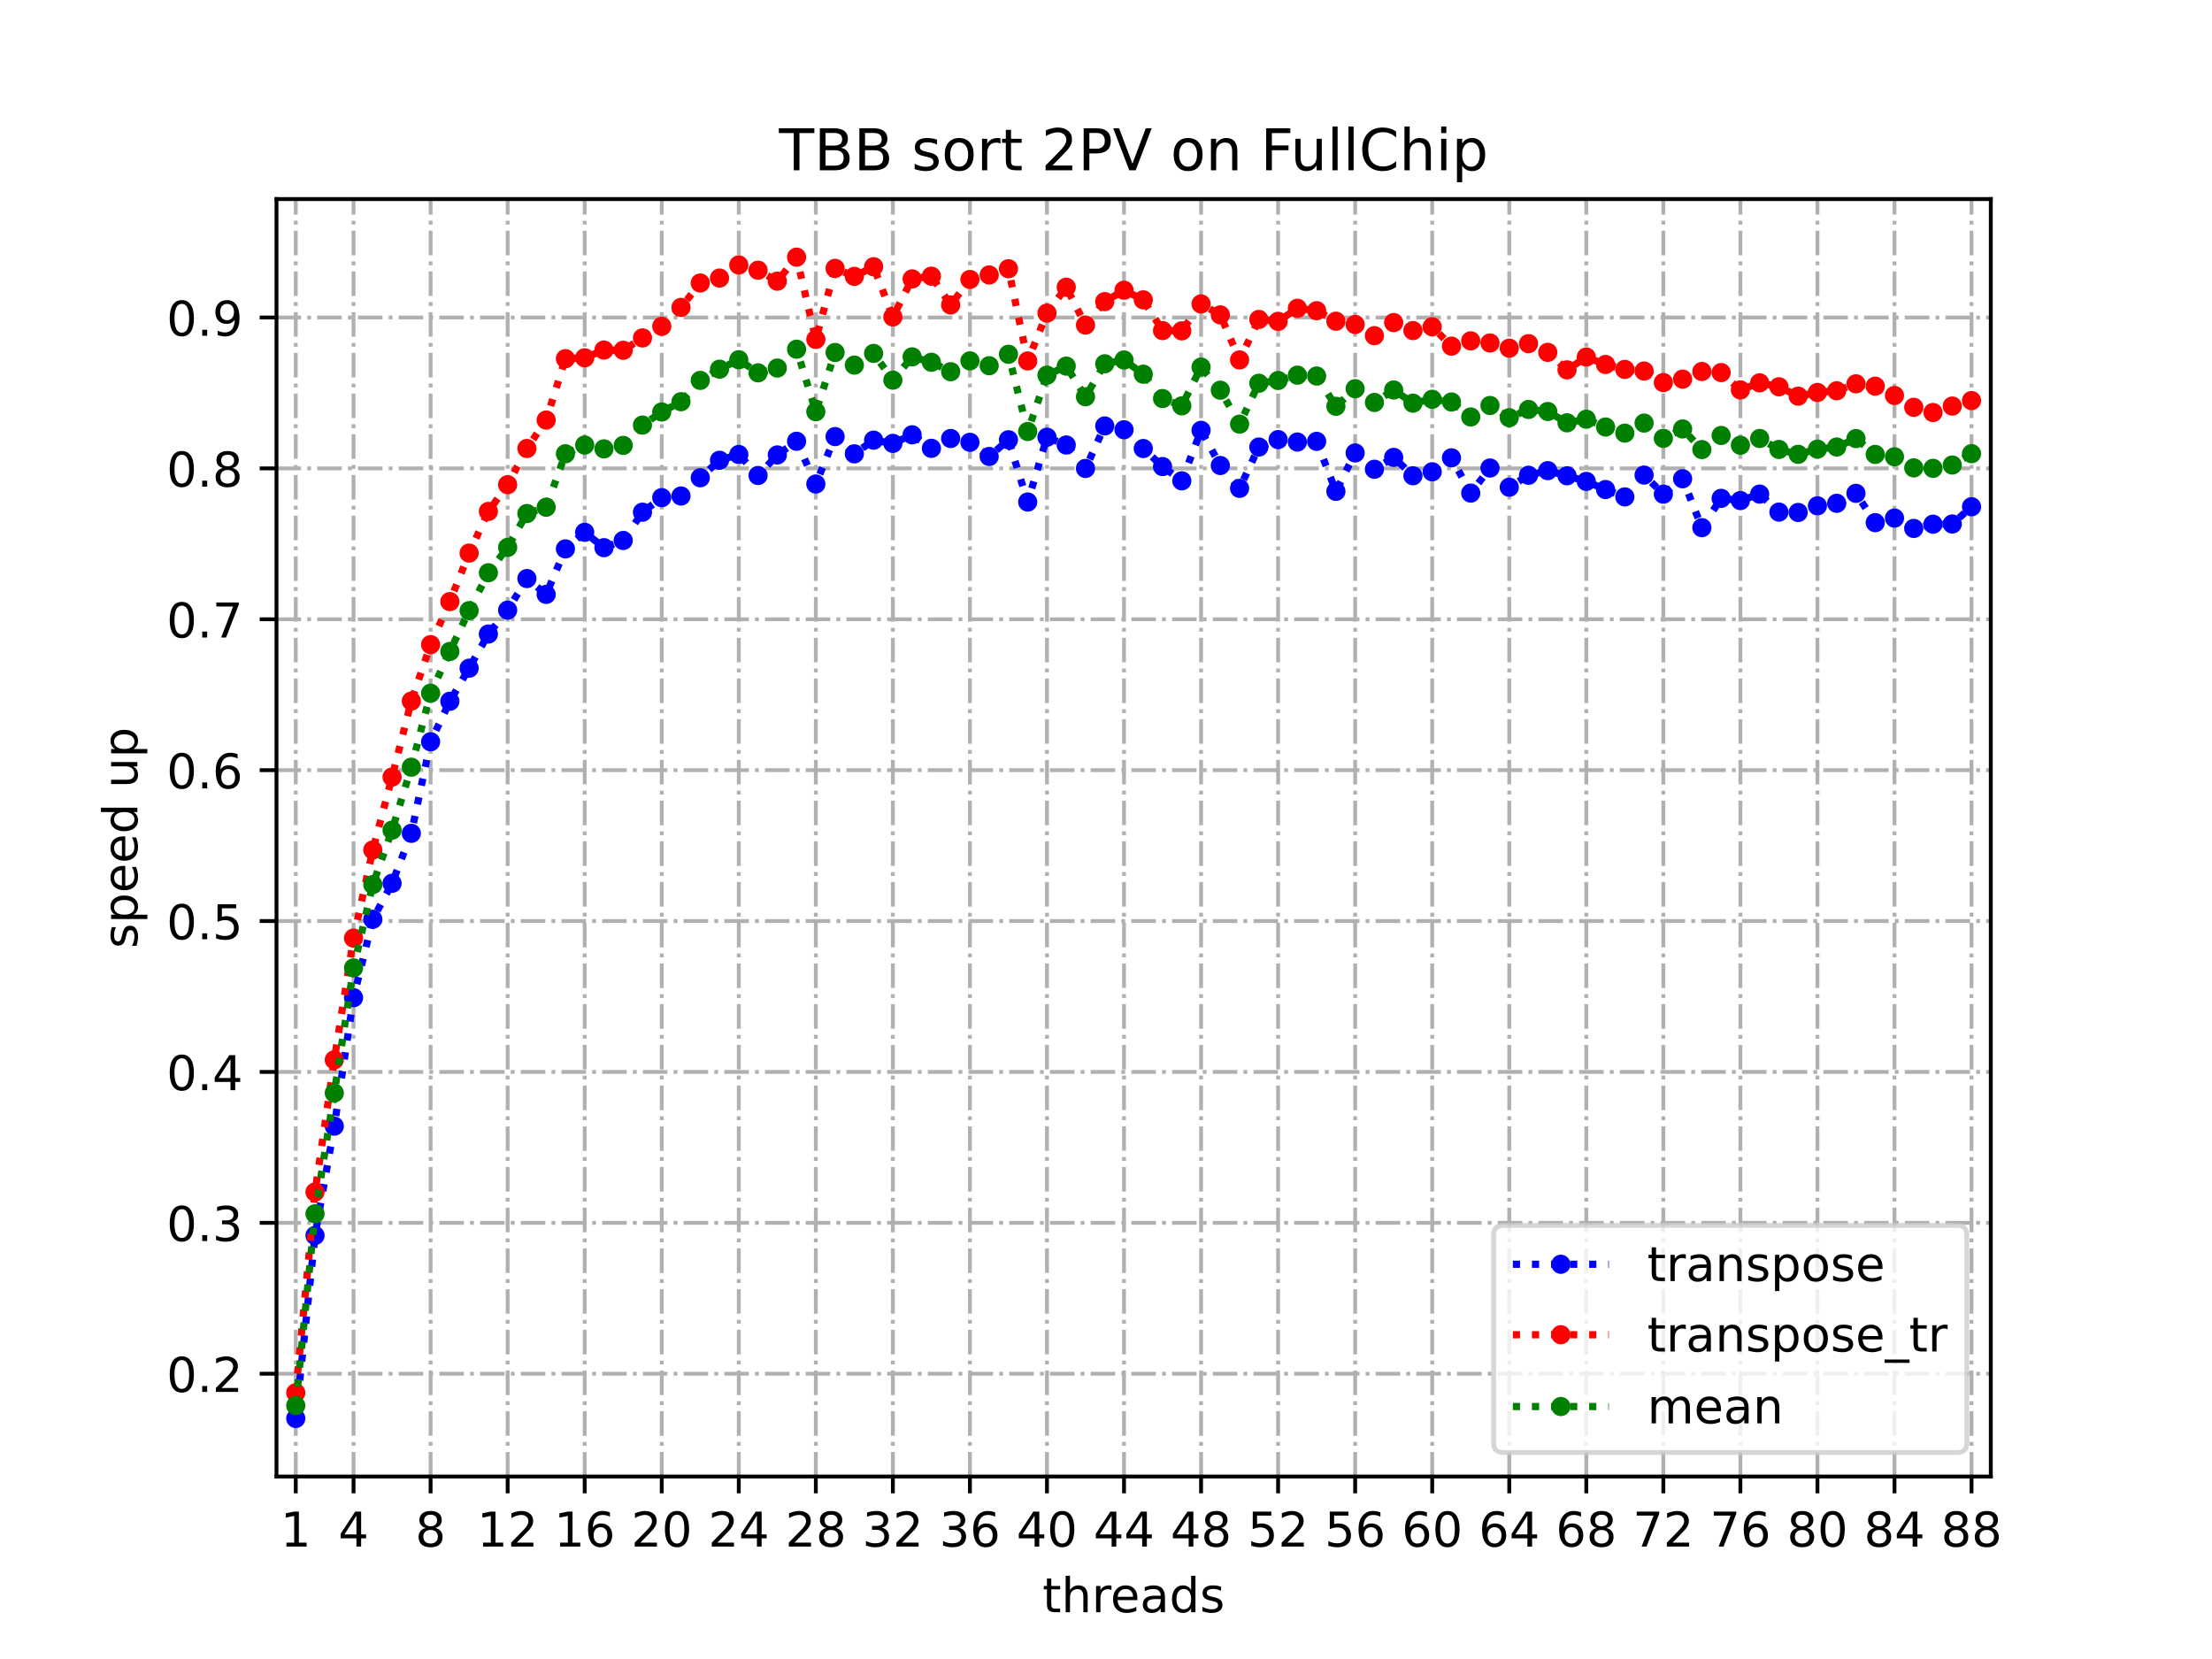<?xml version="1.0" encoding="utf-8" standalone="no"?>
<!DOCTYPE svg PUBLIC "-//W3C//DTD SVG 1.1//EN"
  "http://www.w3.org/Graphics/SVG/1.1/DTD/svg11.dtd">
<!-- Created with matplotlib (https://matplotlib.org/) -->
<svg height="345.6pt" version="1.1" viewBox="0 0 460.8 345.6" width="460.8pt" xmlns="http://www.w3.org/2000/svg" xmlns:xlink="http://www.w3.org/1999/xlink">
 <defs>
  <style type="text/css">
*{stroke-linecap:butt;stroke-linejoin:round;}
  </style>
 </defs>
 <g id="figure_1">
  <g id="patch_1">
   <path d="M 0 345.6 
L 460.8 345.6 
L 460.8 0 
L 0 0 
z
" style="fill:#ffffff;"/>
  </g>
  <g id="axes_1">
   <g id="patch_2">
    <path d="M 57.6 307.584 
L 414.72 307.584 
L 414.72 41.472 
L 57.6 41.472 
z
" style="fill:#ffffff;"/>
   </g>
   <g id="matplotlib.axis_1">
    <g id="xtick_1">
     <g id="line2d_1">
      <path clip-path="url(#p219c35f765)" d="M 61.613 307.584 
L 61.613 41.472 
" style="fill:none;stroke:#b0b0b0;stroke-dasharray:5.12,1.28,0.8,1.28;stroke-dashoffset:0;stroke-width:0.8;"/>
     </g>
     <g id="line2d_2">
      <defs>
       <path d="M 0 0 
L 0 3.5 
" id="mcaab8e2ff5" style="stroke:#000000;stroke-width:0.8;"/>
      </defs>
      <g>
       <use style="stroke:#000000;stroke-width:0.8;" x="61.613" xlink:href="#mcaab8e2ff5" y="307.584"/>
      </g>
     </g>
     <g id="text_1">
      <!-- 1 -->
      <defs>
       <path d="M 12.406 8.297 
L 28.516 8.297 
L 28.516 63.922 
L 10.984 60.406 
L 10.984 69.391 
L 28.422 72.906 
L 38.281 72.906 
L 38.281 8.297 
L 54.391 8.297 
L 54.391 0 
L 12.406 0 
z
" id="DejaVuSans-49"/>
      </defs>
      <g transform="translate(58.431 322.182)scale(0.1 -0.1)">
       <use xlink:href="#DejaVuSans-49"/>
      </g>
     </g>
    </g>
    <g id="xtick_2">
     <g id="line2d_3">
      <path clip-path="url(#p219c35f765)" d="M 73.65 307.584 
L 73.65 41.472 
" style="fill:none;stroke:#b0b0b0;stroke-dasharray:5.12,1.28,0.8,1.28;stroke-dashoffset:0;stroke-width:0.8;"/>
     </g>
     <g id="line2d_4">
      <g>
       <use style="stroke:#000000;stroke-width:0.8;" x="73.65" xlink:href="#mcaab8e2ff5" y="307.584"/>
      </g>
     </g>
     <g id="text_2">
      <!-- 4 -->
      <defs>
       <path d="M 37.797 64.312 
L 12.891 25.391 
L 37.797 25.391 
z
M 35.203 72.906 
L 47.609 72.906 
L 47.609 25.391 
L 58.016 25.391 
L 58.016 17.188 
L 47.609 17.188 
L 47.609 0 
L 37.797 0 
L 37.797 17.188 
L 4.891 17.188 
L 4.891 26.703 
z
" id="DejaVuSans-52"/>
      </defs>
      <g transform="translate(70.469 322.182)scale(0.1 -0.1)">
       <use xlink:href="#DejaVuSans-52"/>
      </g>
     </g>
    </g>
    <g id="xtick_3">
     <g id="line2d_5">
      <path clip-path="url(#p219c35f765)" d="M 89.701 307.584 
L 89.701 41.472 
" style="fill:none;stroke:#b0b0b0;stroke-dasharray:5.12,1.28,0.8,1.28;stroke-dashoffset:0;stroke-width:0.8;"/>
     </g>
     <g id="line2d_6">
      <g>
       <use style="stroke:#000000;stroke-width:0.8;" x="89.701" xlink:href="#mcaab8e2ff5" y="307.584"/>
      </g>
     </g>
     <g id="text_3">
      <!-- 8 -->
      <defs>
       <path d="M 31.781 34.625 
Q 24.75 34.625 20.719 30.859 
Q 16.703 27.094 16.703 20.516 
Q 16.703 13.922 20.719 10.156 
Q 24.75 6.391 31.781 6.391 
Q 38.812 6.391 42.859 10.172 
Q 46.922 13.969 46.922 20.516 
Q 46.922 27.094 42.891 30.859 
Q 38.875 34.625 31.781 34.625 
z
M 21.922 38.812 
Q 15.578 40.375 12.031 44.719 
Q 8.5 49.078 8.5 55.328 
Q 8.5 64.062 14.719 69.141 
Q 20.953 74.219 31.781 74.219 
Q 42.672 74.219 48.875 69.141 
Q 55.078 64.062 55.078 55.328 
Q 55.078 49.078 51.531 44.719 
Q 48 40.375 41.703 38.812 
Q 48.828 37.156 52.797 32.312 
Q 56.781 27.484 56.781 20.516 
Q 56.781 9.906 50.312 4.234 
Q 43.844 -1.422 31.781 -1.422 
Q 19.734 -1.422 13.25 4.234 
Q 6.781 9.906 6.781 20.516 
Q 6.781 27.484 10.781 32.312 
Q 14.797 37.156 21.922 38.812 
z
M 18.312 54.391 
Q 18.312 48.734 21.844 45.562 
Q 25.391 42.391 31.781 42.391 
Q 38.141 42.391 41.719 45.562 
Q 45.312 48.734 45.312 54.391 
Q 45.312 60.062 41.719 63.234 
Q 38.141 66.406 31.781 66.406 
Q 25.391 66.406 21.844 63.234 
Q 18.312 60.062 18.312 54.391 
z
" id="DejaVuSans-56"/>
      </defs>
      <g transform="translate(86.519 322.182)scale(0.1 -0.1)">
       <use xlink:href="#DejaVuSans-56"/>
      </g>
     </g>
    </g>
    <g id="xtick_4">
     <g id="line2d_7">
      <path clip-path="url(#p219c35f765)" d="M 105.751 307.584 
L 105.751 41.472 
" style="fill:none;stroke:#b0b0b0;stroke-dasharray:5.12,1.28,0.8,1.28;stroke-dashoffset:0;stroke-width:0.8;"/>
     </g>
     <g id="line2d_8">
      <g>
       <use style="stroke:#000000;stroke-width:0.8;" x="105.751" xlink:href="#mcaab8e2ff5" y="307.584"/>
      </g>
     </g>
     <g id="text_4">
      <!-- 12 -->
      <defs>
       <path d="M 19.188 8.297 
L 53.609 8.297 
L 53.609 0 
L 7.328 0 
L 7.328 8.297 
Q 12.938 14.109 22.625 23.891 
Q 32.328 33.688 34.812 36.531 
Q 39.547 41.844 41.422 45.531 
Q 43.312 49.219 43.312 52.781 
Q 43.312 58.594 39.234 62.25 
Q 35.156 65.922 28.609 65.922 
Q 23.969 65.922 18.812 64.312 
Q 13.672 62.703 7.812 59.422 
L 7.812 69.391 
Q 13.766 71.781 18.938 73 
Q 24.125 74.219 28.422 74.219 
Q 39.75 74.219 46.484 68.547 
Q 53.219 62.891 53.219 53.422 
Q 53.219 48.922 51.531 44.891 
Q 49.859 40.875 45.406 35.406 
Q 44.188 33.984 37.641 27.219 
Q 31.109 20.453 19.188 8.297 
z
" id="DejaVuSans-50"/>
      </defs>
      <g transform="translate(99.389 322.182)scale(0.1 -0.1)">
       <use xlink:href="#DejaVuSans-49"/>
       <use x="63.623" xlink:href="#DejaVuSans-50"/>
      </g>
     </g>
    </g>
    <g id="xtick_5">
     <g id="line2d_9">
      <path clip-path="url(#p219c35f765)" d="M 121.801 307.584 
L 121.801 41.472 
" style="fill:none;stroke:#b0b0b0;stroke-dasharray:5.12,1.28,0.8,1.28;stroke-dashoffset:0;stroke-width:0.8;"/>
     </g>
     <g id="line2d_10">
      <g>
       <use style="stroke:#000000;stroke-width:0.8;" x="121.801" xlink:href="#mcaab8e2ff5" y="307.584"/>
      </g>
     </g>
     <g id="text_5">
      <!-- 16 -->
      <defs>
       <path d="M 33.016 40.375 
Q 26.375 40.375 22.484 35.828 
Q 18.609 31.297 18.609 23.391 
Q 18.609 15.531 22.484 10.953 
Q 26.375 6.391 33.016 6.391 
Q 39.656 6.391 43.531 10.953 
Q 47.406 15.531 47.406 23.391 
Q 47.406 31.297 43.531 35.828 
Q 39.656 40.375 33.016 40.375 
z
M 52.594 71.297 
L 52.594 62.312 
Q 48.875 64.062 45.094 64.984 
Q 41.312 65.922 37.594 65.922 
Q 27.828 65.922 22.672 59.328 
Q 17.531 52.734 16.797 39.406 
Q 19.672 43.656 24.016 45.922 
Q 28.375 48.188 33.594 48.188 
Q 44.578 48.188 50.953 41.516 
Q 57.328 34.859 57.328 23.391 
Q 57.328 12.156 50.688 5.359 
Q 44.047 -1.422 33.016 -1.422 
Q 20.359 -1.422 13.672 8.266 
Q 6.984 17.969 6.984 36.375 
Q 6.984 53.656 15.188 63.938 
Q 23.391 74.219 37.203 74.219 
Q 40.922 74.219 44.703 73.484 
Q 48.484 72.75 52.594 71.297 
z
" id="DejaVuSans-54"/>
      </defs>
      <g transform="translate(115.439 322.182)scale(0.1 -0.1)">
       <use xlink:href="#DejaVuSans-49"/>
       <use x="63.623" xlink:href="#DejaVuSans-54"/>
      </g>
     </g>
    </g>
    <g id="xtick_6">
     <g id="line2d_11">
      <path clip-path="url(#p219c35f765)" d="M 137.852 307.584 
L 137.852 41.472 
" style="fill:none;stroke:#b0b0b0;stroke-dasharray:5.12,1.28,0.8,1.28;stroke-dashoffset:0;stroke-width:0.8;"/>
     </g>
     <g id="line2d_12">
      <g>
       <use style="stroke:#000000;stroke-width:0.8;" x="137.852" xlink:href="#mcaab8e2ff5" y="307.584"/>
      </g>
     </g>
     <g id="text_6">
      <!-- 20 -->
      <defs>
       <path d="M 31.781 66.406 
Q 24.172 66.406 20.328 58.906 
Q 16.5 51.422 16.5 36.375 
Q 16.5 21.391 20.328 13.891 
Q 24.172 6.391 31.781 6.391 
Q 39.453 6.391 43.281 13.891 
Q 47.125 21.391 47.125 36.375 
Q 47.125 51.422 43.281 58.906 
Q 39.453 66.406 31.781 66.406 
z
M 31.781 74.219 
Q 44.047 74.219 50.516 64.516 
Q 56.984 54.828 56.984 36.375 
Q 56.984 17.969 50.516 8.266 
Q 44.047 -1.422 31.781 -1.422 
Q 19.531 -1.422 13.062 8.266 
Q 6.594 17.969 6.594 36.375 
Q 6.594 54.828 13.062 64.516 
Q 19.531 74.219 31.781 74.219 
z
" id="DejaVuSans-48"/>
      </defs>
      <g transform="translate(131.489 322.182)scale(0.1 -0.1)">
       <use xlink:href="#DejaVuSans-50"/>
       <use x="63.623" xlink:href="#DejaVuSans-48"/>
      </g>
     </g>
    </g>
    <g id="xtick_7">
     <g id="line2d_13">
      <path clip-path="url(#p219c35f765)" d="M 153.902 307.584 
L 153.902 41.472 
" style="fill:none;stroke:#b0b0b0;stroke-dasharray:5.12,1.28,0.8,1.28;stroke-dashoffset:0;stroke-width:0.8;"/>
     </g>
     <g id="line2d_14">
      <g>
       <use style="stroke:#000000;stroke-width:0.8;" x="153.902" xlink:href="#mcaab8e2ff5" y="307.584"/>
      </g>
     </g>
     <g id="text_7">
      <!-- 24 -->
      <g transform="translate(147.54 322.182)scale(0.1 -0.1)">
       <use xlink:href="#DejaVuSans-50"/>
       <use x="63.623" xlink:href="#DejaVuSans-52"/>
      </g>
     </g>
    </g>
    <g id="xtick_8">
     <g id="line2d_15">
      <path clip-path="url(#p219c35f765)" d="M 169.952 307.584 
L 169.952 41.472 
" style="fill:none;stroke:#b0b0b0;stroke-dasharray:5.12,1.28,0.8,1.28;stroke-dashoffset:0;stroke-width:0.8;"/>
     </g>
     <g id="line2d_16">
      <g>
       <use style="stroke:#000000;stroke-width:0.8;" x="169.952" xlink:href="#mcaab8e2ff5" y="307.584"/>
      </g>
     </g>
     <g id="text_8">
      <!-- 28 -->
      <g transform="translate(163.59 322.182)scale(0.1 -0.1)">
       <use xlink:href="#DejaVuSans-50"/>
       <use x="63.623" xlink:href="#DejaVuSans-56"/>
      </g>
     </g>
    </g>
    <g id="xtick_9">
     <g id="line2d_17">
      <path clip-path="url(#p219c35f765)" d="M 186.003 307.584 
L 186.003 41.472 
" style="fill:none;stroke:#b0b0b0;stroke-dasharray:5.12,1.28,0.8,1.28;stroke-dashoffset:0;stroke-width:0.8;"/>
     </g>
     <g id="line2d_18">
      <g>
       <use style="stroke:#000000;stroke-width:0.8;" x="186.003" xlink:href="#mcaab8e2ff5" y="307.584"/>
      </g>
     </g>
     <g id="text_9">
      <!-- 32 -->
      <defs>
       <path d="M 40.578 39.312 
Q 47.656 37.797 51.625 33 
Q 55.609 28.219 55.609 21.188 
Q 55.609 10.406 48.188 4.484 
Q 40.766 -1.422 27.094 -1.422 
Q 22.516 -1.422 17.656 -0.516 
Q 12.797 0.391 7.625 2.203 
L 7.625 11.719 
Q 11.719 9.328 16.594 8.109 
Q 21.484 6.891 26.812 6.891 
Q 36.078 6.891 40.938 10.547 
Q 45.797 14.203 45.797 21.188 
Q 45.797 27.641 41.281 31.266 
Q 36.766 34.906 28.719 34.906 
L 20.219 34.906 
L 20.219 43.016 
L 29.109 43.016 
Q 36.375 43.016 40.234 45.922 
Q 44.094 48.828 44.094 54.297 
Q 44.094 59.906 40.109 62.906 
Q 36.141 65.922 28.719 65.922 
Q 24.656 65.922 20.016 65.031 
Q 15.375 64.156 9.812 62.312 
L 9.812 71.094 
Q 15.438 72.656 20.344 73.438 
Q 25.25 74.219 29.594 74.219 
Q 40.828 74.219 47.359 69.109 
Q 53.906 64.016 53.906 55.328 
Q 53.906 49.266 50.438 45.094 
Q 46.969 40.922 40.578 39.312 
z
" id="DejaVuSans-51"/>
      </defs>
      <g transform="translate(179.64 322.182)scale(0.1 -0.1)">
       <use xlink:href="#DejaVuSans-51"/>
       <use x="63.623" xlink:href="#DejaVuSans-50"/>
      </g>
     </g>
    </g>
    <g id="xtick_10">
     <g id="line2d_19">
      <path clip-path="url(#p219c35f765)" d="M 202.053 307.584 
L 202.053 41.472 
" style="fill:none;stroke:#b0b0b0;stroke-dasharray:5.12,1.28,0.8,1.28;stroke-dashoffset:0;stroke-width:0.8;"/>
     </g>
     <g id="line2d_20">
      <g>
       <use style="stroke:#000000;stroke-width:0.8;" x="202.053" xlink:href="#mcaab8e2ff5" y="307.584"/>
      </g>
     </g>
     <g id="text_10">
      <!-- 36 -->
      <g transform="translate(195.691 322.182)scale(0.1 -0.1)">
       <use xlink:href="#DejaVuSans-51"/>
       <use x="63.623" xlink:href="#DejaVuSans-54"/>
      </g>
     </g>
    </g>
    <g id="xtick_11">
     <g id="line2d_21">
      <path clip-path="url(#p219c35f765)" d="M 218.103 307.584 
L 218.103 41.472 
" style="fill:none;stroke:#b0b0b0;stroke-dasharray:5.12,1.28,0.8,1.28;stroke-dashoffset:0;stroke-width:0.8;"/>
     </g>
     <g id="line2d_22">
      <g>
       <use style="stroke:#000000;stroke-width:0.8;" x="218.103" xlink:href="#mcaab8e2ff5" y="307.584"/>
      </g>
     </g>
     <g id="text_11">
      <!-- 40 -->
      <g transform="translate(211.741 322.182)scale(0.1 -0.1)">
       <use xlink:href="#DejaVuSans-52"/>
       <use x="63.623" xlink:href="#DejaVuSans-48"/>
      </g>
     </g>
    </g>
    <g id="xtick_12">
     <g id="line2d_23">
      <path clip-path="url(#p219c35f765)" d="M 234.154 307.584 
L 234.154 41.472 
" style="fill:none;stroke:#b0b0b0;stroke-dasharray:5.12,1.28,0.8,1.28;stroke-dashoffset:0;stroke-width:0.8;"/>
     </g>
     <g id="line2d_24">
      <g>
       <use style="stroke:#000000;stroke-width:0.8;" x="234.154" xlink:href="#mcaab8e2ff5" y="307.584"/>
      </g>
     </g>
     <g id="text_12">
      <!-- 44 -->
      <g transform="translate(227.791 322.182)scale(0.1 -0.1)">
       <use xlink:href="#DejaVuSans-52"/>
       <use x="63.623" xlink:href="#DejaVuSans-52"/>
      </g>
     </g>
    </g>
    <g id="xtick_13">
     <g id="line2d_25">
      <path clip-path="url(#p219c35f765)" d="M 250.204 307.584 
L 250.204 41.472 
" style="fill:none;stroke:#b0b0b0;stroke-dasharray:5.12,1.28,0.8,1.28;stroke-dashoffset:0;stroke-width:0.8;"/>
     </g>
     <g id="line2d_26">
      <g>
       <use style="stroke:#000000;stroke-width:0.8;" x="250.204" xlink:href="#mcaab8e2ff5" y="307.584"/>
      </g>
     </g>
     <g id="text_13">
      <!-- 48 -->
      <g transform="translate(243.842 322.182)scale(0.1 -0.1)">
       <use xlink:href="#DejaVuSans-52"/>
       <use x="63.623" xlink:href="#DejaVuSans-56"/>
      </g>
     </g>
    </g>
    <g id="xtick_14">
     <g id="line2d_27">
      <path clip-path="url(#p219c35f765)" d="M 266.254 307.584 
L 266.254 41.472 
" style="fill:none;stroke:#b0b0b0;stroke-dasharray:5.12,1.28,0.8,1.28;stroke-dashoffset:0;stroke-width:0.8;"/>
     </g>
     <g id="line2d_28">
      <g>
       <use style="stroke:#000000;stroke-width:0.8;" x="266.254" xlink:href="#mcaab8e2ff5" y="307.584"/>
      </g>
     </g>
     <g id="text_14">
      <!-- 52 -->
      <defs>
       <path d="M 10.797 72.906 
L 49.516 72.906 
L 49.516 64.594 
L 19.828 64.594 
L 19.828 46.734 
Q 21.969 47.469 24.109 47.828 
Q 26.266 48.188 28.422 48.188 
Q 40.625 48.188 47.75 41.5 
Q 54.891 34.812 54.891 23.391 
Q 54.891 11.625 47.562 5.094 
Q 40.234 -1.422 26.906 -1.422 
Q 22.312 -1.422 17.547 -0.641 
Q 12.797 0.141 7.719 1.703 
L 7.719 11.625 
Q 12.109 9.234 16.797 8.062 
Q 21.484 6.891 26.703 6.891 
Q 35.156 6.891 40.078 11.328 
Q 45.016 15.766 45.016 23.391 
Q 45.016 31 40.078 35.438 
Q 35.156 39.891 26.703 39.891 
Q 22.75 39.891 18.812 39.016 
Q 14.891 38.141 10.797 36.281 
z
" id="DejaVuSans-53"/>
      </defs>
      <g transform="translate(259.892 322.182)scale(0.1 -0.1)">
       <use xlink:href="#DejaVuSans-53"/>
       <use x="63.623" xlink:href="#DejaVuSans-50"/>
      </g>
     </g>
    </g>
    <g id="xtick_15">
     <g id="line2d_29">
      <path clip-path="url(#p219c35f765)" d="M 282.305 307.584 
L 282.305 41.472 
" style="fill:none;stroke:#b0b0b0;stroke-dasharray:5.12,1.28,0.8,1.28;stroke-dashoffset:0;stroke-width:0.8;"/>
     </g>
     <g id="line2d_30">
      <g>
       <use style="stroke:#000000;stroke-width:0.8;" x="282.305" xlink:href="#mcaab8e2ff5" y="307.584"/>
      </g>
     </g>
     <g id="text_15">
      <!-- 56 -->
      <g transform="translate(275.942 322.182)scale(0.1 -0.1)">
       <use xlink:href="#DejaVuSans-53"/>
       <use x="63.623" xlink:href="#DejaVuSans-54"/>
      </g>
     </g>
    </g>
    <g id="xtick_16">
     <g id="line2d_31">
      <path clip-path="url(#p219c35f765)" d="M 298.355 307.584 
L 298.355 41.472 
" style="fill:none;stroke:#b0b0b0;stroke-dasharray:5.12,1.28,0.8,1.28;stroke-dashoffset:0;stroke-width:0.8;"/>
     </g>
     <g id="line2d_32">
      <g>
       <use style="stroke:#000000;stroke-width:0.8;" x="298.355" xlink:href="#mcaab8e2ff5" y="307.584"/>
      </g>
     </g>
     <g id="text_16">
      <!-- 60 -->
      <g transform="translate(291.993 322.182)scale(0.1 -0.1)">
       <use xlink:href="#DejaVuSans-54"/>
       <use x="63.623" xlink:href="#DejaVuSans-48"/>
      </g>
     </g>
    </g>
    <g id="xtick_17">
     <g id="line2d_33">
      <path clip-path="url(#p219c35f765)" d="M 314.405 307.584 
L 314.405 41.472 
" style="fill:none;stroke:#b0b0b0;stroke-dasharray:5.12,1.28,0.8,1.28;stroke-dashoffset:0;stroke-width:0.8;"/>
     </g>
     <g id="line2d_34">
      <g>
       <use style="stroke:#000000;stroke-width:0.8;" x="314.405" xlink:href="#mcaab8e2ff5" y="307.584"/>
      </g>
     </g>
     <g id="text_17">
      <!-- 64 -->
      <g transform="translate(308.043 322.182)scale(0.1 -0.1)">
       <use xlink:href="#DejaVuSans-54"/>
       <use x="63.623" xlink:href="#DejaVuSans-52"/>
      </g>
     </g>
    </g>
    <g id="xtick_18">
     <g id="line2d_35">
      <path clip-path="url(#p219c35f765)" d="M 330.456 307.584 
L 330.456 41.472 
" style="fill:none;stroke:#b0b0b0;stroke-dasharray:5.12,1.28,0.8,1.28;stroke-dashoffset:0;stroke-width:0.8;"/>
     </g>
     <g id="line2d_36">
      <g>
       <use style="stroke:#000000;stroke-width:0.8;" x="330.456" xlink:href="#mcaab8e2ff5" y="307.584"/>
      </g>
     </g>
     <g id="text_18">
      <!-- 68 -->
      <g transform="translate(324.093 322.182)scale(0.1 -0.1)">
       <use xlink:href="#DejaVuSans-54"/>
       <use x="63.623" xlink:href="#DejaVuSans-56"/>
      </g>
     </g>
    </g>
    <g id="xtick_19">
     <g id="line2d_37">
      <path clip-path="url(#p219c35f765)" d="M 346.506 307.584 
L 346.506 41.472 
" style="fill:none;stroke:#b0b0b0;stroke-dasharray:5.12,1.28,0.8,1.28;stroke-dashoffset:0;stroke-width:0.8;"/>
     </g>
     <g id="line2d_38">
      <g>
       <use style="stroke:#000000;stroke-width:0.8;" x="346.506" xlink:href="#mcaab8e2ff5" y="307.584"/>
      </g>
     </g>
     <g id="text_19">
      <!-- 72 -->
      <defs>
       <path d="M 8.203 72.906 
L 55.078 72.906 
L 55.078 68.703 
L 28.609 0 
L 18.312 0 
L 43.219 64.594 
L 8.203 64.594 
z
" id="DejaVuSans-55"/>
      </defs>
      <g transform="translate(340.144 322.182)scale(0.1 -0.1)">
       <use xlink:href="#DejaVuSans-55"/>
       <use x="63.623" xlink:href="#DejaVuSans-50"/>
      </g>
     </g>
    </g>
    <g id="xtick_20">
     <g id="line2d_39">
      <path clip-path="url(#p219c35f765)" d="M 362.556 307.584 
L 362.556 41.472 
" style="fill:none;stroke:#b0b0b0;stroke-dasharray:5.12,1.28,0.8,1.28;stroke-dashoffset:0;stroke-width:0.8;"/>
     </g>
     <g id="line2d_40">
      <g>
       <use style="stroke:#000000;stroke-width:0.8;" x="362.556" xlink:href="#mcaab8e2ff5" y="307.584"/>
      </g>
     </g>
     <g id="text_20">
      <!-- 76 -->
      <g transform="translate(356.194 322.182)scale(0.1 -0.1)">
       <use xlink:href="#DejaVuSans-55"/>
       <use x="63.623" xlink:href="#DejaVuSans-54"/>
      </g>
     </g>
    </g>
    <g id="xtick_21">
     <g id="line2d_41">
      <path clip-path="url(#p219c35f765)" d="M 378.607 307.584 
L 378.607 41.472 
" style="fill:none;stroke:#b0b0b0;stroke-dasharray:5.12,1.28,0.8,1.28;stroke-dashoffset:0;stroke-width:0.8;"/>
     </g>
     <g id="line2d_42">
      <g>
       <use style="stroke:#000000;stroke-width:0.8;" x="378.607" xlink:href="#mcaab8e2ff5" y="307.584"/>
      </g>
     </g>
     <g id="text_21">
      <!-- 80 -->
      <g transform="translate(372.244 322.182)scale(0.1 -0.1)">
       <use xlink:href="#DejaVuSans-56"/>
       <use x="63.623" xlink:href="#DejaVuSans-48"/>
      </g>
     </g>
    </g>
    <g id="xtick_22">
     <g id="line2d_43">
      <path clip-path="url(#p219c35f765)" d="M 394.657 307.584 
L 394.657 41.472 
" style="fill:none;stroke:#b0b0b0;stroke-dasharray:5.12,1.28,0.8,1.28;stroke-dashoffset:0;stroke-width:0.8;"/>
     </g>
     <g id="line2d_44">
      <g>
       <use style="stroke:#000000;stroke-width:0.8;" x="394.657" xlink:href="#mcaab8e2ff5" y="307.584"/>
      </g>
     </g>
     <g id="text_22">
      <!-- 84 -->
      <g transform="translate(388.295 322.182)scale(0.1 -0.1)">
       <use xlink:href="#DejaVuSans-56"/>
       <use x="63.623" xlink:href="#DejaVuSans-52"/>
      </g>
     </g>
    </g>
    <g id="xtick_23">
     <g id="line2d_45">
      <path clip-path="url(#p219c35f765)" d="M 410.707 307.584 
L 410.707 41.472 
" style="fill:none;stroke:#b0b0b0;stroke-dasharray:5.12,1.28,0.8,1.28;stroke-dashoffset:0;stroke-width:0.8;"/>
     </g>
     <g id="line2d_46">
      <g>
       <use style="stroke:#000000;stroke-width:0.8;" x="410.707" xlink:href="#mcaab8e2ff5" y="307.584"/>
      </g>
     </g>
     <g id="text_23">
      <!-- 88 -->
      <g transform="translate(404.345 322.182)scale(0.1 -0.1)">
       <use xlink:href="#DejaVuSans-56"/>
       <use x="63.623" xlink:href="#DejaVuSans-56"/>
      </g>
     </g>
    </g>
    <g id="text_24">
     <!-- threads -->
     <defs>
      <path d="M 18.312 70.219 
L 18.312 54.688 
L 36.812 54.688 
L 36.812 47.703 
L 18.312 47.703 
L 18.312 18.016 
Q 18.312 11.328 20.141 9.422 
Q 21.969 7.516 27.594 7.516 
L 36.812 7.516 
L 36.812 0 
L 27.594 0 
Q 17.188 0 13.234 3.875 
Q 9.281 7.766 9.281 18.016 
L 9.281 47.703 
L 2.688 47.703 
L 2.688 54.688 
L 9.281 54.688 
L 9.281 70.219 
z
" id="DejaVuSans-116"/>
      <path d="M 54.891 33.016 
L 54.891 0 
L 45.906 0 
L 45.906 32.719 
Q 45.906 40.484 42.875 44.328 
Q 39.844 48.188 33.797 48.188 
Q 26.516 48.188 22.312 43.547 
Q 18.109 38.922 18.109 30.906 
L 18.109 0 
L 9.078 0 
L 9.078 75.984 
L 18.109 75.984 
L 18.109 46.188 
Q 21.344 51.125 25.703 53.562 
Q 30.078 56 35.797 56 
Q 45.219 56 50.047 50.172 
Q 54.891 44.344 54.891 33.016 
z
" id="DejaVuSans-104"/>
      <path d="M 41.109 46.297 
Q 39.594 47.172 37.812 47.578 
Q 36.031 48 33.891 48 
Q 26.266 48 22.188 43.047 
Q 18.109 38.094 18.109 28.812 
L 18.109 0 
L 9.078 0 
L 9.078 54.688 
L 18.109 54.688 
L 18.109 46.188 
Q 20.953 51.172 25.484 53.578 
Q 30.031 56 36.531 56 
Q 37.453 56 38.578 55.875 
Q 39.703 55.766 41.062 55.516 
z
" id="DejaVuSans-114"/>
      <path d="M 56.203 29.594 
L 56.203 25.203 
L 14.891 25.203 
Q 15.484 15.922 20.484 11.062 
Q 25.484 6.203 34.422 6.203 
Q 39.594 6.203 44.453 7.469 
Q 49.312 8.734 54.109 11.281 
L 54.109 2.781 
Q 49.266 0.734 44.188 -0.344 
Q 39.109 -1.422 33.891 -1.422 
Q 20.797 -1.422 13.156 6.188 
Q 5.516 13.812 5.516 26.812 
Q 5.516 40.234 12.766 48.109 
Q 20.016 56 32.328 56 
Q 43.359 56 49.781 48.891 
Q 56.203 41.797 56.203 29.594 
z
M 47.219 32.234 
Q 47.125 39.594 43.094 43.984 
Q 39.062 48.391 32.422 48.391 
Q 24.906 48.391 20.391 44.141 
Q 15.875 39.891 15.188 32.172 
z
" id="DejaVuSans-101"/>
      <path d="M 34.281 27.484 
Q 23.391 27.484 19.188 25 
Q 14.984 22.516 14.984 16.5 
Q 14.984 11.719 18.141 8.906 
Q 21.297 6.109 26.703 6.109 
Q 34.188 6.109 38.703 11.406 
Q 43.219 16.703 43.219 25.484 
L 43.219 27.484 
z
M 52.203 31.203 
L 52.203 0 
L 43.219 0 
L 43.219 8.297 
Q 40.141 3.328 35.547 0.953 
Q 30.953 -1.422 24.312 -1.422 
Q 15.922 -1.422 10.953 3.297 
Q 6 8.016 6 15.922 
Q 6 25.141 12.172 29.828 
Q 18.359 34.516 30.609 34.516 
L 43.219 34.516 
L 43.219 35.406 
Q 43.219 41.609 39.141 45 
Q 35.062 48.391 27.688 48.391 
Q 23 48.391 18.547 47.266 
Q 14.109 46.141 10.016 43.891 
L 10.016 52.203 
Q 14.938 54.109 19.578 55.047 
Q 24.219 56 28.609 56 
Q 40.484 56 46.344 49.844 
Q 52.203 43.703 52.203 31.203 
z
" id="DejaVuSans-97"/>
      <path d="M 45.406 46.391 
L 45.406 75.984 
L 54.391 75.984 
L 54.391 0 
L 45.406 0 
L 45.406 8.203 
Q 42.578 3.328 38.25 0.953 
Q 33.938 -1.422 27.875 -1.422 
Q 17.969 -1.422 11.734 6.484 
Q 5.516 14.406 5.516 27.297 
Q 5.516 40.188 11.734 48.094 
Q 17.969 56 27.875 56 
Q 33.938 56 38.25 53.625 
Q 42.578 51.266 45.406 46.391 
z
M 14.797 27.297 
Q 14.797 17.391 18.875 11.75 
Q 22.953 6.109 30.078 6.109 
Q 37.203 6.109 41.297 11.75 
Q 45.406 17.391 45.406 27.297 
Q 45.406 37.203 41.297 42.844 
Q 37.203 48.484 30.078 48.484 
Q 22.953 48.484 18.875 42.844 
Q 14.797 37.203 14.797 27.297 
z
" id="DejaVuSans-100"/>
      <path d="M 44.281 53.078 
L 44.281 44.578 
Q 40.484 46.531 36.375 47.5 
Q 32.281 48.484 27.875 48.484 
Q 21.188 48.484 17.844 46.438 
Q 14.5 44.391 14.5 40.281 
Q 14.5 37.156 16.891 35.375 
Q 19.281 33.594 26.516 31.984 
L 29.594 31.297 
Q 39.156 29.25 43.188 25.516 
Q 47.219 21.781 47.219 15.094 
Q 47.219 7.469 41.188 3.016 
Q 35.156 -1.422 24.609 -1.422 
Q 20.219 -1.422 15.453 -0.562 
Q 10.688 0.297 5.422 2 
L 5.422 11.281 
Q 10.406 8.688 15.234 7.391 
Q 20.062 6.109 24.812 6.109 
Q 31.156 6.109 34.562 8.281 
Q 37.984 10.453 37.984 14.406 
Q 37.984 18.062 35.516 20.016 
Q 33.062 21.969 24.703 23.781 
L 21.578 24.516 
Q 13.234 26.266 9.516 29.906 
Q 5.812 33.547 5.812 39.891 
Q 5.812 47.609 11.281 51.797 
Q 16.75 56 26.812 56 
Q 31.781 56 36.172 55.266 
Q 40.578 54.547 44.281 53.078 
z
" id="DejaVuSans-115"/>
     </defs>
     <g transform="translate(217.169 335.861)scale(0.1 -0.1)">
      <use xlink:href="#DejaVuSans-116"/>
      <use x="39.209" xlink:href="#DejaVuSans-104"/>
      <use x="102.588" xlink:href="#DejaVuSans-114"/>
      <use x="141.451" xlink:href="#DejaVuSans-101"/>
      <use x="202.975" xlink:href="#DejaVuSans-97"/>
      <use x="264.254" xlink:href="#DejaVuSans-100"/>
      <use x="327.73" xlink:href="#DejaVuSans-115"/>
     </g>
    </g>
   </g>
   <g id="matplotlib.axis_2">
    <g id="ytick_1">
     <g id="line2d_47">
      <path clip-path="url(#p219c35f765)" d="M 57.6 286.165 
L 414.72 286.165 
" style="fill:none;stroke:#b0b0b0;stroke-dasharray:5.12,1.28,0.8,1.28;stroke-dashoffset:0;stroke-width:0.8;"/>
     </g>
     <g id="line2d_48">
      <defs>
       <path d="M 0 0 
L -3.5 0 
" id="m07a30103bf" style="stroke:#000000;stroke-width:0.8;"/>
      </defs>
      <g>
       <use style="stroke:#000000;stroke-width:0.8;" x="57.6" xlink:href="#m07a30103bf" y="286.165"/>
      </g>
     </g>
     <g id="text_25">
      <!-- 0.2 -->
      <defs>
       <path d="M 10.688 12.406 
L 21 12.406 
L 21 0 
L 10.688 0 
z
" id="DejaVuSans-46"/>
      </defs>
      <g transform="translate(34.697 289.964)scale(0.1 -0.1)">
       <use xlink:href="#DejaVuSans-48"/>
       <use x="63.623" xlink:href="#DejaVuSans-46"/>
       <use x="95.41" xlink:href="#DejaVuSans-50"/>
      </g>
     </g>
    </g>
    <g id="ytick_2">
     <g id="line2d_49">
      <path clip-path="url(#p219c35f765)" d="M 57.6 254.733 
L 414.72 254.733 
" style="fill:none;stroke:#b0b0b0;stroke-dasharray:5.12,1.28,0.8,1.28;stroke-dashoffset:0;stroke-width:0.8;"/>
     </g>
     <g id="line2d_50">
      <g>
       <use style="stroke:#000000;stroke-width:0.8;" x="57.6" xlink:href="#m07a30103bf" y="254.733"/>
      </g>
     </g>
     <g id="text_26">
      <!-- 0.3 -->
      <g transform="translate(34.697 258.532)scale(0.1 -0.1)">
       <use xlink:href="#DejaVuSans-48"/>
       <use x="63.623" xlink:href="#DejaVuSans-46"/>
       <use x="95.41" xlink:href="#DejaVuSans-51"/>
      </g>
     </g>
    </g>
    <g id="ytick_3">
     <g id="line2d_51">
      <path clip-path="url(#p219c35f765)" d="M 57.6 223.301 
L 414.72 223.301 
" style="fill:none;stroke:#b0b0b0;stroke-dasharray:5.12,1.28,0.8,1.28;stroke-dashoffset:0;stroke-width:0.8;"/>
     </g>
     <g id="line2d_52">
      <g>
       <use style="stroke:#000000;stroke-width:0.8;" x="57.6" xlink:href="#m07a30103bf" y="223.301"/>
      </g>
     </g>
     <g id="text_27">
      <!-- 0.4 -->
      <g transform="translate(34.697 227.101)scale(0.1 -0.1)">
       <use xlink:href="#DejaVuSans-48"/>
       <use x="63.623" xlink:href="#DejaVuSans-46"/>
       <use x="95.41" xlink:href="#DejaVuSans-52"/>
      </g>
     </g>
    </g>
    <g id="ytick_4">
     <g id="line2d_53">
      <path clip-path="url(#p219c35f765)" d="M 57.6 191.87 
L 414.72 191.87 
" style="fill:none;stroke:#b0b0b0;stroke-dasharray:5.12,1.28,0.8,1.28;stroke-dashoffset:0;stroke-width:0.8;"/>
     </g>
     <g id="line2d_54">
      <g>
       <use style="stroke:#000000;stroke-width:0.8;" x="57.6" xlink:href="#m07a30103bf" y="191.87"/>
      </g>
     </g>
     <g id="text_28">
      <!-- 0.5 -->
      <g transform="translate(34.697 195.669)scale(0.1 -0.1)">
       <use xlink:href="#DejaVuSans-48"/>
       <use x="63.623" xlink:href="#DejaVuSans-46"/>
       <use x="95.41" xlink:href="#DejaVuSans-53"/>
      </g>
     </g>
    </g>
    <g id="ytick_5">
     <g id="line2d_55">
      <path clip-path="url(#p219c35f765)" d="M 57.6 160.438 
L 414.72 160.438 
" style="fill:none;stroke:#b0b0b0;stroke-dasharray:5.12,1.28,0.8,1.28;stroke-dashoffset:0;stroke-width:0.8;"/>
     </g>
     <g id="line2d_56">
      <g>
       <use style="stroke:#000000;stroke-width:0.8;" x="57.6" xlink:href="#m07a30103bf" y="160.438"/>
      </g>
     </g>
     <g id="text_29">
      <!-- 0.6 -->
      <g transform="translate(34.697 164.237)scale(0.1 -0.1)">
       <use xlink:href="#DejaVuSans-48"/>
       <use x="63.623" xlink:href="#DejaVuSans-46"/>
       <use x="95.41" xlink:href="#DejaVuSans-54"/>
      </g>
     </g>
    </g>
    <g id="ytick_6">
     <g id="line2d_57">
      <path clip-path="url(#p219c35f765)" d="M 57.6 129.006 
L 414.72 129.006 
" style="fill:none;stroke:#b0b0b0;stroke-dasharray:5.12,1.28,0.8,1.28;stroke-dashoffset:0;stroke-width:0.8;"/>
     </g>
     <g id="line2d_58">
      <g>
       <use style="stroke:#000000;stroke-width:0.8;" x="57.6" xlink:href="#m07a30103bf" y="129.006"/>
      </g>
     </g>
     <g id="text_30">
      <!-- 0.7 -->
      <g transform="translate(34.697 132.806)scale(0.1 -0.1)">
       <use xlink:href="#DejaVuSans-48"/>
       <use x="63.623" xlink:href="#DejaVuSans-46"/>
       <use x="95.41" xlink:href="#DejaVuSans-55"/>
      </g>
     </g>
    </g>
    <g id="ytick_7">
     <g id="line2d_59">
      <path clip-path="url(#p219c35f765)" d="M 57.6 97.575 
L 414.72 97.575 
" style="fill:none;stroke:#b0b0b0;stroke-dasharray:5.12,1.28,0.8,1.28;stroke-dashoffset:0;stroke-width:0.8;"/>
     </g>
     <g id="line2d_60">
      <g>
       <use style="stroke:#000000;stroke-width:0.8;" x="57.6" xlink:href="#m07a30103bf" y="97.575"/>
      </g>
     </g>
     <g id="text_31">
      <!-- 0.8 -->
      <g transform="translate(34.697 101.374)scale(0.1 -0.1)">
       <use xlink:href="#DejaVuSans-48"/>
       <use x="63.623" xlink:href="#DejaVuSans-46"/>
       <use x="95.41" xlink:href="#DejaVuSans-56"/>
      </g>
     </g>
    </g>
    <g id="ytick_8">
     <g id="line2d_61">
      <path clip-path="url(#p219c35f765)" d="M 57.6 66.143 
L 414.72 66.143 
" style="fill:none;stroke:#b0b0b0;stroke-dasharray:5.12,1.28,0.8,1.28;stroke-dashoffset:0;stroke-width:0.8;"/>
     </g>
     <g id="line2d_62">
      <g>
       <use style="stroke:#000000;stroke-width:0.8;" x="57.6" xlink:href="#m07a30103bf" y="66.143"/>
      </g>
     </g>
     <g id="text_32">
      <!-- 0.9 -->
      <defs>
       <path d="M 10.984 1.516 
L 10.984 10.5 
Q 14.703 8.734 18.5 7.812 
Q 22.312 6.891 25.984 6.891 
Q 35.75 6.891 40.891 13.453 
Q 46.047 20.016 46.781 33.406 
Q 43.953 29.203 39.594 26.953 
Q 35.25 24.703 29.984 24.703 
Q 19.047 24.703 12.672 31.312 
Q 6.297 37.938 6.297 49.422 
Q 6.297 60.641 12.938 67.422 
Q 19.578 74.219 30.609 74.219 
Q 43.266 74.219 49.922 64.516 
Q 56.594 54.828 56.594 36.375 
Q 56.594 19.141 48.406 8.859 
Q 40.234 -1.422 26.422 -1.422 
Q 22.703 -1.422 18.891 -0.688 
Q 15.094 0.047 10.984 1.516 
z
M 30.609 32.422 
Q 37.25 32.422 41.125 36.953 
Q 45.016 41.5 45.016 49.422 
Q 45.016 57.281 41.125 61.844 
Q 37.25 66.406 30.609 66.406 
Q 23.969 66.406 20.094 61.844 
Q 16.219 57.281 16.219 49.422 
Q 16.219 41.5 20.094 36.953 
Q 23.969 32.422 30.609 32.422 
z
" id="DejaVuSans-57"/>
      </defs>
      <g transform="translate(34.697 69.942)scale(0.1 -0.1)">
       <use xlink:href="#DejaVuSans-48"/>
       <use x="63.623" xlink:href="#DejaVuSans-46"/>
       <use x="95.41" xlink:href="#DejaVuSans-57"/>
      </g>
     </g>
    </g>
    <g id="text_33">
     <!-- speed up -->
     <defs>
      <path d="M 18.109 8.203 
L 18.109 -20.797 
L 9.078 -20.797 
L 9.078 54.688 
L 18.109 54.688 
L 18.109 46.391 
Q 20.953 51.266 25.266 53.625 
Q 29.594 56 35.594 56 
Q 45.562 56 51.781 48.094 
Q 58.016 40.188 58.016 27.297 
Q 58.016 14.406 51.781 6.484 
Q 45.562 -1.422 35.594 -1.422 
Q 29.594 -1.422 25.266 0.953 
Q 20.953 3.328 18.109 8.203 
z
M 48.688 27.297 
Q 48.688 37.203 44.609 42.844 
Q 40.531 48.484 33.406 48.484 
Q 26.266 48.484 22.188 42.844 
Q 18.109 37.203 18.109 27.297 
Q 18.109 17.391 22.188 11.75 
Q 26.266 6.109 33.406 6.109 
Q 40.531 6.109 44.609 11.75 
Q 48.688 17.391 48.688 27.297 
z
" id="DejaVuSans-112"/>
      <path id="DejaVuSans-32"/>
      <path d="M 8.5 21.578 
L 8.5 54.688 
L 17.484 54.688 
L 17.484 21.922 
Q 17.484 14.156 20.5 10.266 
Q 23.531 6.391 29.594 6.391 
Q 36.859 6.391 41.078 11.031 
Q 45.312 15.672 45.312 23.688 
L 45.312 54.688 
L 54.297 54.688 
L 54.297 0 
L 45.312 0 
L 45.312 8.406 
Q 42.047 3.422 37.719 1 
Q 33.406 -1.422 27.688 -1.422 
Q 18.266 -1.422 13.375 4.438 
Q 8.5 10.297 8.5 21.578 
z
M 31.109 56 
z
" id="DejaVuSans-117"/>
     </defs>
     <g transform="translate(28.617 197.566)rotate(-90)scale(0.1 -0.1)">
      <use xlink:href="#DejaVuSans-115"/>
      <use x="52.1" xlink:href="#DejaVuSans-112"/>
      <use x="115.576" xlink:href="#DejaVuSans-101"/>
      <use x="177.1" xlink:href="#DejaVuSans-101"/>
      <use x="238.623" xlink:href="#DejaVuSans-100"/>
      <use x="302.1" xlink:href="#DejaVuSans-32"/>
      <use x="333.887" xlink:href="#DejaVuSans-117"/>
      <use x="397.266" xlink:href="#DejaVuSans-112"/>
     </g>
    </g>
   </g>
   <g id="line2d_63">
    <path clip-path="url(#p219c35f765)" d="M 61.613 295.488 
L 65.625 257.374 
L 69.638 234.594 
L 73.65 207.837 
L 77.663 191.497 
L 81.676 184.008 
L 85.688 173.596 
L 89.701 154.524 
L 93.713 146.087 
L 97.726 139.199 
L 101.738 132.081 
L 105.751 127.107 
L 109.764 120.523 
L 113.776 123.824 
L 117.789 114.343 
L 121.801 110.891 
L 125.814 114.091 
L 129.827 112.595 
L 133.839 106.7 
L 137.852 103.671 
L 141.864 103.327 
L 145.877 99.527 
L 149.889 95.882 
L 153.902 94.68 
L 157.915 99.053 
L 161.927 94.772 
L 165.94 91.926 
L 169.952 100.83 
L 173.965 90.952 
L 177.978 94.544 
L 181.99 91.689 
L 186.003 92.362 
L 190.015 90.577 
L 194.028 93.395 
L 198.04 91.348 
L 202.053 92.139 
L 206.066 95.091 
L 210.078 91.613 
L 214.091 104.581 
L 218.103 91.082 
L 222.116 92.701 
L 226.129 97.59 
L 230.141 88.734 
L 234.154 89.522 
L 238.166 93.436 
L 242.179 97.193 
L 246.191 100.166 
L 250.204 89.647 
L 254.217 96.971 
L 258.229 101.733 
L 262.242 93.129 
L 266.254 91.574 
L 270.267 92.086 
L 274.28 91.943 
L 278.292 102.359 
L 282.305 94.358 
L 286.317 97.756 
L 290.33 95.283 
L 294.342 99.106 
L 298.355 98.283 
L 302.368 95.374 
L 306.38 102.72 
L 310.393 97.497 
L 314.405 101.497 
L 318.418 99.005 
L 322.431 98.041 
L 326.443 99.113 
L 330.456 100.285 
L 334.468 101.979 
L 338.481 103.512 
L 342.493 98.966 
L 346.506 102.94 
L 350.519 99.736 
L 354.531 109.923 
L 358.544 103.816 
L 362.556 104.28 
L 366.569 102.929 
L 370.582 106.68 
L 374.594 106.756 
L 378.607 105.374 
L 382.619 104.846 
L 386.632 102.774 
L 390.644 108.878 
L 394.657 107.928 
L 398.67 110.082 
L 402.682 109.197 
L 406.695 109.154 
L 410.707 105.566 
" style="fill:none;stroke:#0000ff;stroke-dasharray:1.5,2.475;stroke-dashoffset:0;stroke-width:1.5;"/>
    <defs>
     <path d="M 0 1.5 
C 0.398 1.5 0.779 1.342 1.061 1.061 
C 1.342 0.779 1.5 0.398 1.5 0 
C 1.5 -0.398 1.342 -0.779 1.061 -1.061 
C 0.779 -1.342 0.398 -1.5 0 -1.5 
C -0.398 -1.5 -0.779 -1.342 -1.061 -1.061 
C -1.342 -0.779 -1.5 -0.398 -1.5 0 
C -1.5 0.398 -1.342 0.779 -1.061 1.061 
C -0.779 1.342 -0.398 1.5 0 1.5 
z
" id="m6020757481" style="stroke:#0000ff;"/>
    </defs>
    <g clip-path="url(#p219c35f765)">
     <use style="fill:#0000ff;stroke:#0000ff;" x="61.613" xlink:href="#m6020757481" y="295.488"/>
     <use style="fill:#0000ff;stroke:#0000ff;" x="65.625" xlink:href="#m6020757481" y="257.374"/>
     <use style="fill:#0000ff;stroke:#0000ff;" x="69.638" xlink:href="#m6020757481" y="234.594"/>
     <use style="fill:#0000ff;stroke:#0000ff;" x="73.65" xlink:href="#m6020757481" y="207.837"/>
     <use style="fill:#0000ff;stroke:#0000ff;" x="77.663" xlink:href="#m6020757481" y="191.497"/>
     <use style="fill:#0000ff;stroke:#0000ff;" x="81.676" xlink:href="#m6020757481" y="184.008"/>
     <use style="fill:#0000ff;stroke:#0000ff;" x="85.688" xlink:href="#m6020757481" y="173.596"/>
     <use style="fill:#0000ff;stroke:#0000ff;" x="89.701" xlink:href="#m6020757481" y="154.524"/>
     <use style="fill:#0000ff;stroke:#0000ff;" x="93.713" xlink:href="#m6020757481" y="146.087"/>
     <use style="fill:#0000ff;stroke:#0000ff;" x="97.726" xlink:href="#m6020757481" y="139.199"/>
     <use style="fill:#0000ff;stroke:#0000ff;" x="101.738" xlink:href="#m6020757481" y="132.081"/>
     <use style="fill:#0000ff;stroke:#0000ff;" x="105.751" xlink:href="#m6020757481" y="127.107"/>
     <use style="fill:#0000ff;stroke:#0000ff;" x="109.764" xlink:href="#m6020757481" y="120.523"/>
     <use style="fill:#0000ff;stroke:#0000ff;" x="113.776" xlink:href="#m6020757481" y="123.824"/>
     <use style="fill:#0000ff;stroke:#0000ff;" x="117.789" xlink:href="#m6020757481" y="114.343"/>
     <use style="fill:#0000ff;stroke:#0000ff;" x="121.801" xlink:href="#m6020757481" y="110.891"/>
     <use style="fill:#0000ff;stroke:#0000ff;" x="125.814" xlink:href="#m6020757481" y="114.091"/>
     <use style="fill:#0000ff;stroke:#0000ff;" x="129.827" xlink:href="#m6020757481" y="112.595"/>
     <use style="fill:#0000ff;stroke:#0000ff;" x="133.839" xlink:href="#m6020757481" y="106.7"/>
     <use style="fill:#0000ff;stroke:#0000ff;" x="137.852" xlink:href="#m6020757481" y="103.671"/>
     <use style="fill:#0000ff;stroke:#0000ff;" x="141.864" xlink:href="#m6020757481" y="103.327"/>
     <use style="fill:#0000ff;stroke:#0000ff;" x="145.877" xlink:href="#m6020757481" y="99.527"/>
     <use style="fill:#0000ff;stroke:#0000ff;" x="149.889" xlink:href="#m6020757481" y="95.882"/>
     <use style="fill:#0000ff;stroke:#0000ff;" x="153.902" xlink:href="#m6020757481" y="94.68"/>
     <use style="fill:#0000ff;stroke:#0000ff;" x="157.915" xlink:href="#m6020757481" y="99.053"/>
     <use style="fill:#0000ff;stroke:#0000ff;" x="161.927" xlink:href="#m6020757481" y="94.772"/>
     <use style="fill:#0000ff;stroke:#0000ff;" x="165.94" xlink:href="#m6020757481" y="91.926"/>
     <use style="fill:#0000ff;stroke:#0000ff;" x="169.952" xlink:href="#m6020757481" y="100.83"/>
     <use style="fill:#0000ff;stroke:#0000ff;" x="173.965" xlink:href="#m6020757481" y="90.952"/>
     <use style="fill:#0000ff;stroke:#0000ff;" x="177.978" xlink:href="#m6020757481" y="94.544"/>
     <use style="fill:#0000ff;stroke:#0000ff;" x="181.99" xlink:href="#m6020757481" y="91.689"/>
     <use style="fill:#0000ff;stroke:#0000ff;" x="186.003" xlink:href="#m6020757481" y="92.362"/>
     <use style="fill:#0000ff;stroke:#0000ff;" x="190.015" xlink:href="#m6020757481" y="90.577"/>
     <use style="fill:#0000ff;stroke:#0000ff;" x="194.028" xlink:href="#m6020757481" y="93.395"/>
     <use style="fill:#0000ff;stroke:#0000ff;" x="198.04" xlink:href="#m6020757481" y="91.348"/>
     <use style="fill:#0000ff;stroke:#0000ff;" x="202.053" xlink:href="#m6020757481" y="92.139"/>
     <use style="fill:#0000ff;stroke:#0000ff;" x="206.066" xlink:href="#m6020757481" y="95.091"/>
     <use style="fill:#0000ff;stroke:#0000ff;" x="210.078" xlink:href="#m6020757481" y="91.613"/>
     <use style="fill:#0000ff;stroke:#0000ff;" x="214.091" xlink:href="#m6020757481" y="104.581"/>
     <use style="fill:#0000ff;stroke:#0000ff;" x="218.103" xlink:href="#m6020757481" y="91.082"/>
     <use style="fill:#0000ff;stroke:#0000ff;" x="222.116" xlink:href="#m6020757481" y="92.701"/>
     <use style="fill:#0000ff;stroke:#0000ff;" x="226.129" xlink:href="#m6020757481" y="97.59"/>
     <use style="fill:#0000ff;stroke:#0000ff;" x="230.141" xlink:href="#m6020757481" y="88.734"/>
     <use style="fill:#0000ff;stroke:#0000ff;" x="234.154" xlink:href="#m6020757481" y="89.522"/>
     <use style="fill:#0000ff;stroke:#0000ff;" x="238.166" xlink:href="#m6020757481" y="93.436"/>
     <use style="fill:#0000ff;stroke:#0000ff;" x="242.179" xlink:href="#m6020757481" y="97.193"/>
     <use style="fill:#0000ff;stroke:#0000ff;" x="246.191" xlink:href="#m6020757481" y="100.166"/>
     <use style="fill:#0000ff;stroke:#0000ff;" x="250.204" xlink:href="#m6020757481" y="89.647"/>
     <use style="fill:#0000ff;stroke:#0000ff;" x="254.217" xlink:href="#m6020757481" y="96.971"/>
     <use style="fill:#0000ff;stroke:#0000ff;" x="258.229" xlink:href="#m6020757481" y="101.733"/>
     <use style="fill:#0000ff;stroke:#0000ff;" x="262.242" xlink:href="#m6020757481" y="93.129"/>
     <use style="fill:#0000ff;stroke:#0000ff;" x="266.254" xlink:href="#m6020757481" y="91.574"/>
     <use style="fill:#0000ff;stroke:#0000ff;" x="270.267" xlink:href="#m6020757481" y="92.086"/>
     <use style="fill:#0000ff;stroke:#0000ff;" x="274.28" xlink:href="#m6020757481" y="91.943"/>
     <use style="fill:#0000ff;stroke:#0000ff;" x="278.292" xlink:href="#m6020757481" y="102.359"/>
     <use style="fill:#0000ff;stroke:#0000ff;" x="282.305" xlink:href="#m6020757481" y="94.358"/>
     <use style="fill:#0000ff;stroke:#0000ff;" x="286.317" xlink:href="#m6020757481" y="97.756"/>
     <use style="fill:#0000ff;stroke:#0000ff;" x="290.33" xlink:href="#m6020757481" y="95.283"/>
     <use style="fill:#0000ff;stroke:#0000ff;" x="294.342" xlink:href="#m6020757481" y="99.106"/>
     <use style="fill:#0000ff;stroke:#0000ff;" x="298.355" xlink:href="#m6020757481" y="98.283"/>
     <use style="fill:#0000ff;stroke:#0000ff;" x="302.368" xlink:href="#m6020757481" y="95.374"/>
     <use style="fill:#0000ff;stroke:#0000ff;" x="306.38" xlink:href="#m6020757481" y="102.72"/>
     <use style="fill:#0000ff;stroke:#0000ff;" x="310.393" xlink:href="#m6020757481" y="97.497"/>
     <use style="fill:#0000ff;stroke:#0000ff;" x="314.405" xlink:href="#m6020757481" y="101.497"/>
     <use style="fill:#0000ff;stroke:#0000ff;" x="318.418" xlink:href="#m6020757481" y="99.005"/>
     <use style="fill:#0000ff;stroke:#0000ff;" x="322.431" xlink:href="#m6020757481" y="98.041"/>
     <use style="fill:#0000ff;stroke:#0000ff;" x="326.443" xlink:href="#m6020757481" y="99.113"/>
     <use style="fill:#0000ff;stroke:#0000ff;" x="330.456" xlink:href="#m6020757481" y="100.285"/>
     <use style="fill:#0000ff;stroke:#0000ff;" x="334.468" xlink:href="#m6020757481" y="101.979"/>
     <use style="fill:#0000ff;stroke:#0000ff;" x="338.481" xlink:href="#m6020757481" y="103.512"/>
     <use style="fill:#0000ff;stroke:#0000ff;" x="342.493" xlink:href="#m6020757481" y="98.966"/>
     <use style="fill:#0000ff;stroke:#0000ff;" x="346.506" xlink:href="#m6020757481" y="102.94"/>
     <use style="fill:#0000ff;stroke:#0000ff;" x="350.519" xlink:href="#m6020757481" y="99.736"/>
     <use style="fill:#0000ff;stroke:#0000ff;" x="354.531" xlink:href="#m6020757481" y="109.923"/>
     <use style="fill:#0000ff;stroke:#0000ff;" x="358.544" xlink:href="#m6020757481" y="103.816"/>
     <use style="fill:#0000ff;stroke:#0000ff;" x="362.556" xlink:href="#m6020757481" y="104.28"/>
     <use style="fill:#0000ff;stroke:#0000ff;" x="366.569" xlink:href="#m6020757481" y="102.929"/>
     <use style="fill:#0000ff;stroke:#0000ff;" x="370.582" xlink:href="#m6020757481" y="106.68"/>
     <use style="fill:#0000ff;stroke:#0000ff;" x="374.594" xlink:href="#m6020757481" y="106.756"/>
     <use style="fill:#0000ff;stroke:#0000ff;" x="378.607" xlink:href="#m6020757481" y="105.374"/>
     <use style="fill:#0000ff;stroke:#0000ff;" x="382.619" xlink:href="#m6020757481" y="104.846"/>
     <use style="fill:#0000ff;stroke:#0000ff;" x="386.632" xlink:href="#m6020757481" y="102.774"/>
     <use style="fill:#0000ff;stroke:#0000ff;" x="390.644" xlink:href="#m6020757481" y="108.878"/>
     <use style="fill:#0000ff;stroke:#0000ff;" x="394.657" xlink:href="#m6020757481" y="107.928"/>
     <use style="fill:#0000ff;stroke:#0000ff;" x="398.67" xlink:href="#m6020757481" y="110.082"/>
     <use style="fill:#0000ff;stroke:#0000ff;" x="402.682" xlink:href="#m6020757481" y="109.197"/>
     <use style="fill:#0000ff;stroke:#0000ff;" x="406.695" xlink:href="#m6020757481" y="109.154"/>
     <use style="fill:#0000ff;stroke:#0000ff;" x="410.707" xlink:href="#m6020757481" y="105.566"/>
    </g>
   </g>
   <g id="line2d_64">
    <path clip-path="url(#p219c35f765)" d="M 61.613 290.126 
L 65.625 248.327 
L 69.638 220.787 
L 73.65 195.424 
L 77.663 177.06 
L 81.676 161.872 
L 85.688 146.044 
L 89.701 134.289 
L 93.713 125.321 
L 97.726 115.214 
L 101.738 106.543 
L 105.751 100.966 
L 109.764 93.431 
L 113.776 87.504 
L 117.789 74.723 
L 121.801 74.539 
L 125.814 72.924 
L 129.827 72.972 
L 133.839 70.4 
L 137.852 67.978 
L 141.864 64.039 
L 145.877 58.953 
L 149.889 57.927 
L 153.902 55.195 
L 157.915 56.289 
L 161.927 58.574 
L 165.94 53.568 
L 169.952 70.708 
L 173.965 55.905 
L 177.978 57.574 
L 181.99 55.559 
L 186.003 66.028 
L 190.015 58.107 
L 194.028 57.531 
L 198.04 63.525 
L 202.053 58.214 
L 206.066 57.278 
L 210.078 55.983 
L 214.091 75.191 
L 218.103 65.226 
L 222.116 59.836 
L 226.129 67.717 
L 230.141 62.834 
L 234.154 60.455 
L 238.166 62.465 
L 242.179 68.868 
L 246.191 68.921 
L 250.204 63.305 
L 254.217 65.6 
L 258.229 74.979 
L 262.242 66.545 
L 266.254 66.946 
L 270.267 64.219 
L 274.28 64.722 
L 278.292 66.918 
L 282.305 67.593 
L 286.317 69.928 
L 290.33 67.197 
L 294.342 68.868 
L 298.355 68.076 
L 302.368 72.108 
L 306.38 71.008 
L 310.393 71.447 
L 314.405 72.536 
L 318.418 71.587 
L 322.431 73.399 
L 326.443 77.049 
L 330.456 74.373 
L 334.468 75.928 
L 338.481 76.951 
L 342.493 77.297 
L 346.506 79.694 
L 350.519 78.982 
L 354.531 77.389 
L 358.544 77.616 
L 362.556 81.231 
L 366.569 79.751 
L 370.582 80.574 
L 374.594 82.527 
L 378.607 81.759 
L 382.619 81.4 
L 386.632 79.957 
L 390.644 80.445 
L 394.657 82.386 
L 398.67 84.85 
L 402.682 85.93 
L 406.695 84.591 
L 410.707 83.448 
" style="fill:none;stroke:#ff0000;stroke-dasharray:1.5,2.475;stroke-dashoffset:0;stroke-width:1.5;"/>
    <defs>
     <path d="M 0 1.5 
C 0.398 1.5 0.779 1.342 1.061 1.061 
C 1.342 0.779 1.5 0.398 1.5 0 
C 1.5 -0.398 1.342 -0.779 1.061 -1.061 
C 0.779 -1.342 0.398 -1.5 0 -1.5 
C -0.398 -1.5 -0.779 -1.342 -1.061 -1.061 
C -1.342 -0.779 -1.5 -0.398 -1.5 0 
C -1.5 0.398 -1.342 0.779 -1.061 1.061 
C -0.779 1.342 -0.398 1.5 0 1.5 
z
" id="m202dab2682" style="stroke:#ff0000;"/>
    </defs>
    <g clip-path="url(#p219c35f765)">
     <use style="fill:#ff0000;stroke:#ff0000;" x="61.613" xlink:href="#m202dab2682" y="290.126"/>
     <use style="fill:#ff0000;stroke:#ff0000;" x="65.625" xlink:href="#m202dab2682" y="248.327"/>
     <use style="fill:#ff0000;stroke:#ff0000;" x="69.638" xlink:href="#m202dab2682" y="220.787"/>
     <use style="fill:#ff0000;stroke:#ff0000;" x="73.65" xlink:href="#m202dab2682" y="195.424"/>
     <use style="fill:#ff0000;stroke:#ff0000;" x="77.663" xlink:href="#m202dab2682" y="177.06"/>
     <use style="fill:#ff0000;stroke:#ff0000;" x="81.676" xlink:href="#m202dab2682" y="161.872"/>
     <use style="fill:#ff0000;stroke:#ff0000;" x="85.688" xlink:href="#m202dab2682" y="146.044"/>
     <use style="fill:#ff0000;stroke:#ff0000;" x="89.701" xlink:href="#m202dab2682" y="134.289"/>
     <use style="fill:#ff0000;stroke:#ff0000;" x="93.713" xlink:href="#m202dab2682" y="125.321"/>
     <use style="fill:#ff0000;stroke:#ff0000;" x="97.726" xlink:href="#m202dab2682" y="115.214"/>
     <use style="fill:#ff0000;stroke:#ff0000;" x="101.738" xlink:href="#m202dab2682" y="106.543"/>
     <use style="fill:#ff0000;stroke:#ff0000;" x="105.751" xlink:href="#m202dab2682" y="100.966"/>
     <use style="fill:#ff0000;stroke:#ff0000;" x="109.764" xlink:href="#m202dab2682" y="93.431"/>
     <use style="fill:#ff0000;stroke:#ff0000;" x="113.776" xlink:href="#m202dab2682" y="87.504"/>
     <use style="fill:#ff0000;stroke:#ff0000;" x="117.789" xlink:href="#m202dab2682" y="74.723"/>
     <use style="fill:#ff0000;stroke:#ff0000;" x="121.801" xlink:href="#m202dab2682" y="74.539"/>
     <use style="fill:#ff0000;stroke:#ff0000;" x="125.814" xlink:href="#m202dab2682" y="72.924"/>
     <use style="fill:#ff0000;stroke:#ff0000;" x="129.827" xlink:href="#m202dab2682" y="72.972"/>
     <use style="fill:#ff0000;stroke:#ff0000;" x="133.839" xlink:href="#m202dab2682" y="70.4"/>
     <use style="fill:#ff0000;stroke:#ff0000;" x="137.852" xlink:href="#m202dab2682" y="67.978"/>
     <use style="fill:#ff0000;stroke:#ff0000;" x="141.864" xlink:href="#m202dab2682" y="64.039"/>
     <use style="fill:#ff0000;stroke:#ff0000;" x="145.877" xlink:href="#m202dab2682" y="58.953"/>
     <use style="fill:#ff0000;stroke:#ff0000;" x="149.889" xlink:href="#m202dab2682" y="57.927"/>
     <use style="fill:#ff0000;stroke:#ff0000;" x="153.902" xlink:href="#m202dab2682" y="55.195"/>
     <use style="fill:#ff0000;stroke:#ff0000;" x="157.915" xlink:href="#m202dab2682" y="56.289"/>
     <use style="fill:#ff0000;stroke:#ff0000;" x="161.927" xlink:href="#m202dab2682" y="58.574"/>
     <use style="fill:#ff0000;stroke:#ff0000;" x="165.94" xlink:href="#m202dab2682" y="53.568"/>
     <use style="fill:#ff0000;stroke:#ff0000;" x="169.952" xlink:href="#m202dab2682" y="70.708"/>
     <use style="fill:#ff0000;stroke:#ff0000;" x="173.965" xlink:href="#m202dab2682" y="55.905"/>
     <use style="fill:#ff0000;stroke:#ff0000;" x="177.978" xlink:href="#m202dab2682" y="57.574"/>
     <use style="fill:#ff0000;stroke:#ff0000;" x="181.99" xlink:href="#m202dab2682" y="55.559"/>
     <use style="fill:#ff0000;stroke:#ff0000;" x="186.003" xlink:href="#m202dab2682" y="66.028"/>
     <use style="fill:#ff0000;stroke:#ff0000;" x="190.015" xlink:href="#m202dab2682" y="58.107"/>
     <use style="fill:#ff0000;stroke:#ff0000;" x="194.028" xlink:href="#m202dab2682" y="57.531"/>
     <use style="fill:#ff0000;stroke:#ff0000;" x="198.04" xlink:href="#m202dab2682" y="63.525"/>
     <use style="fill:#ff0000;stroke:#ff0000;" x="202.053" xlink:href="#m202dab2682" y="58.214"/>
     <use style="fill:#ff0000;stroke:#ff0000;" x="206.066" xlink:href="#m202dab2682" y="57.278"/>
     <use style="fill:#ff0000;stroke:#ff0000;" x="210.078" xlink:href="#m202dab2682" y="55.983"/>
     <use style="fill:#ff0000;stroke:#ff0000;" x="214.091" xlink:href="#m202dab2682" y="75.191"/>
     <use style="fill:#ff0000;stroke:#ff0000;" x="218.103" xlink:href="#m202dab2682" y="65.226"/>
     <use style="fill:#ff0000;stroke:#ff0000;" x="222.116" xlink:href="#m202dab2682" y="59.836"/>
     <use style="fill:#ff0000;stroke:#ff0000;" x="226.129" xlink:href="#m202dab2682" y="67.717"/>
     <use style="fill:#ff0000;stroke:#ff0000;" x="230.141" xlink:href="#m202dab2682" y="62.834"/>
     <use style="fill:#ff0000;stroke:#ff0000;" x="234.154" xlink:href="#m202dab2682" y="60.455"/>
     <use style="fill:#ff0000;stroke:#ff0000;" x="238.166" xlink:href="#m202dab2682" y="62.465"/>
     <use style="fill:#ff0000;stroke:#ff0000;" x="242.179" xlink:href="#m202dab2682" y="68.868"/>
     <use style="fill:#ff0000;stroke:#ff0000;" x="246.191" xlink:href="#m202dab2682" y="68.921"/>
     <use style="fill:#ff0000;stroke:#ff0000;" x="250.204" xlink:href="#m202dab2682" y="63.305"/>
     <use style="fill:#ff0000;stroke:#ff0000;" x="254.217" xlink:href="#m202dab2682" y="65.6"/>
     <use style="fill:#ff0000;stroke:#ff0000;" x="258.229" xlink:href="#m202dab2682" y="74.979"/>
     <use style="fill:#ff0000;stroke:#ff0000;" x="262.242" xlink:href="#m202dab2682" y="66.545"/>
     <use style="fill:#ff0000;stroke:#ff0000;" x="266.254" xlink:href="#m202dab2682" y="66.946"/>
     <use style="fill:#ff0000;stroke:#ff0000;" x="270.267" xlink:href="#m202dab2682" y="64.219"/>
     <use style="fill:#ff0000;stroke:#ff0000;" x="274.28" xlink:href="#m202dab2682" y="64.722"/>
     <use style="fill:#ff0000;stroke:#ff0000;" x="278.292" xlink:href="#m202dab2682" y="66.918"/>
     <use style="fill:#ff0000;stroke:#ff0000;" x="282.305" xlink:href="#m202dab2682" y="67.593"/>
     <use style="fill:#ff0000;stroke:#ff0000;" x="286.317" xlink:href="#m202dab2682" y="69.928"/>
     <use style="fill:#ff0000;stroke:#ff0000;" x="290.33" xlink:href="#m202dab2682" y="67.197"/>
     <use style="fill:#ff0000;stroke:#ff0000;" x="294.342" xlink:href="#m202dab2682" y="68.868"/>
     <use style="fill:#ff0000;stroke:#ff0000;" x="298.355" xlink:href="#m202dab2682" y="68.076"/>
     <use style="fill:#ff0000;stroke:#ff0000;" x="302.368" xlink:href="#m202dab2682" y="72.108"/>
     <use style="fill:#ff0000;stroke:#ff0000;" x="306.38" xlink:href="#m202dab2682" y="71.008"/>
     <use style="fill:#ff0000;stroke:#ff0000;" x="310.393" xlink:href="#m202dab2682" y="71.447"/>
     <use style="fill:#ff0000;stroke:#ff0000;" x="314.405" xlink:href="#m202dab2682" y="72.536"/>
     <use style="fill:#ff0000;stroke:#ff0000;" x="318.418" xlink:href="#m202dab2682" y="71.587"/>
     <use style="fill:#ff0000;stroke:#ff0000;" x="322.431" xlink:href="#m202dab2682" y="73.399"/>
     <use style="fill:#ff0000;stroke:#ff0000;" x="326.443" xlink:href="#m202dab2682" y="77.049"/>
     <use style="fill:#ff0000;stroke:#ff0000;" x="330.456" xlink:href="#m202dab2682" y="74.373"/>
     <use style="fill:#ff0000;stroke:#ff0000;" x="334.468" xlink:href="#m202dab2682" y="75.928"/>
     <use style="fill:#ff0000;stroke:#ff0000;" x="338.481" xlink:href="#m202dab2682" y="76.951"/>
     <use style="fill:#ff0000;stroke:#ff0000;" x="342.493" xlink:href="#m202dab2682" y="77.297"/>
     <use style="fill:#ff0000;stroke:#ff0000;" x="346.506" xlink:href="#m202dab2682" y="79.694"/>
     <use style="fill:#ff0000;stroke:#ff0000;" x="350.519" xlink:href="#m202dab2682" y="78.982"/>
     <use style="fill:#ff0000;stroke:#ff0000;" x="354.531" xlink:href="#m202dab2682" y="77.389"/>
     <use style="fill:#ff0000;stroke:#ff0000;" x="358.544" xlink:href="#m202dab2682" y="77.616"/>
     <use style="fill:#ff0000;stroke:#ff0000;" x="362.556" xlink:href="#m202dab2682" y="81.231"/>
     <use style="fill:#ff0000;stroke:#ff0000;" x="366.569" xlink:href="#m202dab2682" y="79.751"/>
     <use style="fill:#ff0000;stroke:#ff0000;" x="370.582" xlink:href="#m202dab2682" y="80.574"/>
     <use style="fill:#ff0000;stroke:#ff0000;" x="374.594" xlink:href="#m202dab2682" y="82.527"/>
     <use style="fill:#ff0000;stroke:#ff0000;" x="378.607" xlink:href="#m202dab2682" y="81.759"/>
     <use style="fill:#ff0000;stroke:#ff0000;" x="382.619" xlink:href="#m202dab2682" y="81.4"/>
     <use style="fill:#ff0000;stroke:#ff0000;" x="386.632" xlink:href="#m202dab2682" y="79.957"/>
     <use style="fill:#ff0000;stroke:#ff0000;" x="390.644" xlink:href="#m202dab2682" y="80.445"/>
     <use style="fill:#ff0000;stroke:#ff0000;" x="394.657" xlink:href="#m202dab2682" y="82.386"/>
     <use style="fill:#ff0000;stroke:#ff0000;" x="398.67" xlink:href="#m202dab2682" y="84.85"/>
     <use style="fill:#ff0000;stroke:#ff0000;" x="402.682" xlink:href="#m202dab2682" y="85.93"/>
     <use style="fill:#ff0000;stroke:#ff0000;" x="406.695" xlink:href="#m202dab2682" y="84.591"/>
     <use style="fill:#ff0000;stroke:#ff0000;" x="410.707" xlink:href="#m202dab2682" y="83.448"/>
    </g>
   </g>
   <g id="line2d_65">
    <path clip-path="url(#p219c35f765)" d="M 61.613 292.807 
L 65.625 252.851 
L 69.638 227.691 
L 73.65 201.63 
L 77.663 184.279 
L 81.676 172.94 
L 85.688 159.82 
L 89.701 144.406 
L 93.713 135.704 
L 97.726 127.207 
L 101.738 119.312 
L 105.751 114.037 
L 109.764 106.977 
L 113.776 105.664 
L 117.789 94.533 
L 121.801 92.715 
L 125.814 93.507 
L 129.827 92.783 
L 133.839 88.55 
L 137.852 85.824 
L 141.864 83.683 
L 145.877 79.24 
L 149.889 76.904 
L 153.902 74.938 
L 157.915 77.671 
L 161.927 76.673 
L 165.94 72.747 
L 169.952 85.769 
L 173.965 73.429 
L 177.978 76.059 
L 181.99 73.624 
L 186.003 79.195 
L 190.015 74.342 
L 194.028 75.463 
L 198.04 77.436 
L 202.053 75.176 
L 206.066 76.185 
L 210.078 73.798 
L 214.091 89.886 
L 218.103 78.154 
L 222.116 76.269 
L 226.129 82.654 
L 230.141 75.784 
L 234.154 74.988 
L 238.166 77.95 
L 242.179 83.03 
L 246.191 84.544 
L 250.204 76.476 
L 254.217 81.286 
L 258.229 88.356 
L 262.242 79.837 
L 266.254 79.26 
L 270.267 78.152 
L 274.28 78.332 
L 278.292 84.639 
L 282.305 80.976 
L 286.317 83.842 
L 290.33 81.24 
L 294.342 83.987 
L 298.355 83.18 
L 302.368 83.741 
L 306.38 86.864 
L 310.393 84.472 
L 314.405 87.016 
L 318.418 85.296 
L 322.431 85.72 
L 326.443 88.081 
L 330.456 87.329 
L 334.468 88.953 
L 338.481 90.231 
L 342.493 88.132 
L 346.506 91.317 
L 350.519 89.359 
L 354.531 93.656 
L 358.544 90.716 
L 362.556 92.755 
L 366.569 91.34 
L 370.582 93.627 
L 374.594 94.642 
L 378.607 93.566 
L 382.619 93.123 
L 386.632 91.365 
L 390.644 94.662 
L 394.657 95.157 
L 398.67 97.466 
L 402.682 97.564 
L 406.695 96.873 
L 410.707 94.507 
" style="fill:none;stroke:#008000;stroke-dasharray:1.5,2.475;stroke-dashoffset:0;stroke-width:1.5;"/>
    <defs>
     <path d="M 0 1.5 
C 0.398 1.5 0.779 1.342 1.061 1.061 
C 1.342 0.779 1.5 0.398 1.5 0 
C 1.5 -0.398 1.342 -0.779 1.061 -1.061 
C 0.779 -1.342 0.398 -1.5 0 -1.5 
C -0.398 -1.5 -0.779 -1.342 -1.061 -1.061 
C -1.342 -0.779 -1.5 -0.398 -1.5 0 
C -1.5 0.398 -1.342 0.779 -1.061 1.061 
C -0.779 1.342 -0.398 1.5 0 1.5 
z
" id="m8667e3af0b" style="stroke:#008000;"/>
    </defs>
    <g clip-path="url(#p219c35f765)">
     <use style="fill:#008000;stroke:#008000;" x="61.613" xlink:href="#m8667e3af0b" y="292.807"/>
     <use style="fill:#008000;stroke:#008000;" x="65.625" xlink:href="#m8667e3af0b" y="252.851"/>
     <use style="fill:#008000;stroke:#008000;" x="69.638" xlink:href="#m8667e3af0b" y="227.691"/>
     <use style="fill:#008000;stroke:#008000;" x="73.65" xlink:href="#m8667e3af0b" y="201.63"/>
     <use style="fill:#008000;stroke:#008000;" x="77.663" xlink:href="#m8667e3af0b" y="184.279"/>
     <use style="fill:#008000;stroke:#008000;" x="81.676" xlink:href="#m8667e3af0b" y="172.94"/>
     <use style="fill:#008000;stroke:#008000;" x="85.688" xlink:href="#m8667e3af0b" y="159.82"/>
     <use style="fill:#008000;stroke:#008000;" x="89.701" xlink:href="#m8667e3af0b" y="144.406"/>
     <use style="fill:#008000;stroke:#008000;" x="93.713" xlink:href="#m8667e3af0b" y="135.704"/>
     <use style="fill:#008000;stroke:#008000;" x="97.726" xlink:href="#m8667e3af0b" y="127.207"/>
     <use style="fill:#008000;stroke:#008000;" x="101.738" xlink:href="#m8667e3af0b" y="119.312"/>
     <use style="fill:#008000;stroke:#008000;" x="105.751" xlink:href="#m8667e3af0b" y="114.037"/>
     <use style="fill:#008000;stroke:#008000;" x="109.764" xlink:href="#m8667e3af0b" y="106.977"/>
     <use style="fill:#008000;stroke:#008000;" x="113.776" xlink:href="#m8667e3af0b" y="105.664"/>
     <use style="fill:#008000;stroke:#008000;" x="117.789" xlink:href="#m8667e3af0b" y="94.533"/>
     <use style="fill:#008000;stroke:#008000;" x="121.801" xlink:href="#m8667e3af0b" y="92.715"/>
     <use style="fill:#008000;stroke:#008000;" x="125.814" xlink:href="#m8667e3af0b" y="93.507"/>
     <use style="fill:#008000;stroke:#008000;" x="129.827" xlink:href="#m8667e3af0b" y="92.783"/>
     <use style="fill:#008000;stroke:#008000;" x="133.839" xlink:href="#m8667e3af0b" y="88.55"/>
     <use style="fill:#008000;stroke:#008000;" x="137.852" xlink:href="#m8667e3af0b" y="85.824"/>
     <use style="fill:#008000;stroke:#008000;" x="141.864" xlink:href="#m8667e3af0b" y="83.683"/>
     <use style="fill:#008000;stroke:#008000;" x="145.877" xlink:href="#m8667e3af0b" y="79.24"/>
     <use style="fill:#008000;stroke:#008000;" x="149.889" xlink:href="#m8667e3af0b" y="76.904"/>
     <use style="fill:#008000;stroke:#008000;" x="153.902" xlink:href="#m8667e3af0b" y="74.938"/>
     <use style="fill:#008000;stroke:#008000;" x="157.915" xlink:href="#m8667e3af0b" y="77.671"/>
     <use style="fill:#008000;stroke:#008000;" x="161.927" xlink:href="#m8667e3af0b" y="76.673"/>
     <use style="fill:#008000;stroke:#008000;" x="165.94" xlink:href="#m8667e3af0b" y="72.747"/>
     <use style="fill:#008000;stroke:#008000;" x="169.952" xlink:href="#m8667e3af0b" y="85.769"/>
     <use style="fill:#008000;stroke:#008000;" x="173.965" xlink:href="#m8667e3af0b" y="73.429"/>
     <use style="fill:#008000;stroke:#008000;" x="177.978" xlink:href="#m8667e3af0b" y="76.059"/>
     <use style="fill:#008000;stroke:#008000;" x="181.99" xlink:href="#m8667e3af0b" y="73.624"/>
     <use style="fill:#008000;stroke:#008000;" x="186.003" xlink:href="#m8667e3af0b" y="79.195"/>
     <use style="fill:#008000;stroke:#008000;" x="190.015" xlink:href="#m8667e3af0b" y="74.342"/>
     <use style="fill:#008000;stroke:#008000;" x="194.028" xlink:href="#m8667e3af0b" y="75.463"/>
     <use style="fill:#008000;stroke:#008000;" x="198.04" xlink:href="#m8667e3af0b" y="77.436"/>
     <use style="fill:#008000;stroke:#008000;" x="202.053" xlink:href="#m8667e3af0b" y="75.176"/>
     <use style="fill:#008000;stroke:#008000;" x="206.066" xlink:href="#m8667e3af0b" y="76.185"/>
     <use style="fill:#008000;stroke:#008000;" x="210.078" xlink:href="#m8667e3af0b" y="73.798"/>
     <use style="fill:#008000;stroke:#008000;" x="214.091" xlink:href="#m8667e3af0b" y="89.886"/>
     <use style="fill:#008000;stroke:#008000;" x="218.103" xlink:href="#m8667e3af0b" y="78.154"/>
     <use style="fill:#008000;stroke:#008000;" x="222.116" xlink:href="#m8667e3af0b" y="76.269"/>
     <use style="fill:#008000;stroke:#008000;" x="226.129" xlink:href="#m8667e3af0b" y="82.654"/>
     <use style="fill:#008000;stroke:#008000;" x="230.141" xlink:href="#m8667e3af0b" y="75.784"/>
     <use style="fill:#008000;stroke:#008000;" x="234.154" xlink:href="#m8667e3af0b" y="74.988"/>
     <use style="fill:#008000;stroke:#008000;" x="238.166" xlink:href="#m8667e3af0b" y="77.95"/>
     <use style="fill:#008000;stroke:#008000;" x="242.179" xlink:href="#m8667e3af0b" y="83.03"/>
     <use style="fill:#008000;stroke:#008000;" x="246.191" xlink:href="#m8667e3af0b" y="84.544"/>
     <use style="fill:#008000;stroke:#008000;" x="250.204" xlink:href="#m8667e3af0b" y="76.476"/>
     <use style="fill:#008000;stroke:#008000;" x="254.217" xlink:href="#m8667e3af0b" y="81.286"/>
     <use style="fill:#008000;stroke:#008000;" x="258.229" xlink:href="#m8667e3af0b" y="88.356"/>
     <use style="fill:#008000;stroke:#008000;" x="262.242" xlink:href="#m8667e3af0b" y="79.837"/>
     <use style="fill:#008000;stroke:#008000;" x="266.254" xlink:href="#m8667e3af0b" y="79.26"/>
     <use style="fill:#008000;stroke:#008000;" x="270.267" xlink:href="#m8667e3af0b" y="78.152"/>
     <use style="fill:#008000;stroke:#008000;" x="274.28" xlink:href="#m8667e3af0b" y="78.332"/>
     <use style="fill:#008000;stroke:#008000;" x="278.292" xlink:href="#m8667e3af0b" y="84.639"/>
     <use style="fill:#008000;stroke:#008000;" x="282.305" xlink:href="#m8667e3af0b" y="80.976"/>
     <use style="fill:#008000;stroke:#008000;" x="286.317" xlink:href="#m8667e3af0b" y="83.842"/>
     <use style="fill:#008000;stroke:#008000;" x="290.33" xlink:href="#m8667e3af0b" y="81.24"/>
     <use style="fill:#008000;stroke:#008000;" x="294.342" xlink:href="#m8667e3af0b" y="83.987"/>
     <use style="fill:#008000;stroke:#008000;" x="298.355" xlink:href="#m8667e3af0b" y="83.18"/>
     <use style="fill:#008000;stroke:#008000;" x="302.368" xlink:href="#m8667e3af0b" y="83.741"/>
     <use style="fill:#008000;stroke:#008000;" x="306.38" xlink:href="#m8667e3af0b" y="86.864"/>
     <use style="fill:#008000;stroke:#008000;" x="310.393" xlink:href="#m8667e3af0b" y="84.472"/>
     <use style="fill:#008000;stroke:#008000;" x="314.405" xlink:href="#m8667e3af0b" y="87.016"/>
     <use style="fill:#008000;stroke:#008000;" x="318.418" xlink:href="#m8667e3af0b" y="85.296"/>
     <use style="fill:#008000;stroke:#008000;" x="322.431" xlink:href="#m8667e3af0b" y="85.72"/>
     <use style="fill:#008000;stroke:#008000;" x="326.443" xlink:href="#m8667e3af0b" y="88.081"/>
     <use style="fill:#008000;stroke:#008000;" x="330.456" xlink:href="#m8667e3af0b" y="87.329"/>
     <use style="fill:#008000;stroke:#008000;" x="334.468" xlink:href="#m8667e3af0b" y="88.953"/>
     <use style="fill:#008000;stroke:#008000;" x="338.481" xlink:href="#m8667e3af0b" y="90.231"/>
     <use style="fill:#008000;stroke:#008000;" x="342.493" xlink:href="#m8667e3af0b" y="88.132"/>
     <use style="fill:#008000;stroke:#008000;" x="346.506" xlink:href="#m8667e3af0b" y="91.317"/>
     <use style="fill:#008000;stroke:#008000;" x="350.519" xlink:href="#m8667e3af0b" y="89.359"/>
     <use style="fill:#008000;stroke:#008000;" x="354.531" xlink:href="#m8667e3af0b" y="93.656"/>
     <use style="fill:#008000;stroke:#008000;" x="358.544" xlink:href="#m8667e3af0b" y="90.716"/>
     <use style="fill:#008000;stroke:#008000;" x="362.556" xlink:href="#m8667e3af0b" y="92.755"/>
     <use style="fill:#008000;stroke:#008000;" x="366.569" xlink:href="#m8667e3af0b" y="91.34"/>
     <use style="fill:#008000;stroke:#008000;" x="370.582" xlink:href="#m8667e3af0b" y="93.627"/>
     <use style="fill:#008000;stroke:#008000;" x="374.594" xlink:href="#m8667e3af0b" y="94.642"/>
     <use style="fill:#008000;stroke:#008000;" x="378.607" xlink:href="#m8667e3af0b" y="93.566"/>
     <use style="fill:#008000;stroke:#008000;" x="382.619" xlink:href="#m8667e3af0b" y="93.123"/>
     <use style="fill:#008000;stroke:#008000;" x="386.632" xlink:href="#m8667e3af0b" y="91.365"/>
     <use style="fill:#008000;stroke:#008000;" x="390.644" xlink:href="#m8667e3af0b" y="94.662"/>
     <use style="fill:#008000;stroke:#008000;" x="394.657" xlink:href="#m8667e3af0b" y="95.157"/>
     <use style="fill:#008000;stroke:#008000;" x="398.67" xlink:href="#m8667e3af0b" y="97.466"/>
     <use style="fill:#008000;stroke:#008000;" x="402.682" xlink:href="#m8667e3af0b" y="97.564"/>
     <use style="fill:#008000;stroke:#008000;" x="406.695" xlink:href="#m8667e3af0b" y="96.873"/>
     <use style="fill:#008000;stroke:#008000;" x="410.707" xlink:href="#m8667e3af0b" y="94.507"/>
    </g>
   </g>
   <g id="patch_3">
    <path d="M 57.6 307.584 
L 57.6 41.472 
" style="fill:none;stroke:#000000;stroke-linecap:square;stroke-linejoin:miter;stroke-width:0.8;"/>
   </g>
   <g id="patch_4">
    <path d="M 414.72 307.584 
L 414.72 41.472 
" style="fill:none;stroke:#000000;stroke-linecap:square;stroke-linejoin:miter;stroke-width:0.8;"/>
   </g>
   <g id="patch_5">
    <path d="M 57.6 307.584 
L 414.72 307.584 
" style="fill:none;stroke:#000000;stroke-linecap:square;stroke-linejoin:miter;stroke-width:0.8;"/>
   </g>
   <g id="patch_6">
    <path d="M 57.6 41.472 
L 414.72 41.472 
" style="fill:none;stroke:#000000;stroke-linecap:square;stroke-linejoin:miter;stroke-width:0.8;"/>
   </g>
   <g id="text_34">
    <!-- TBB sort 2PV on FullChip -->
    <defs>
     <path d="M -0.297 72.906 
L 61.375 72.906 
L 61.375 64.594 
L 35.5 64.594 
L 35.5 0 
L 25.594 0 
L 25.594 64.594 
L -0.297 64.594 
z
" id="DejaVuSans-84"/>
     <path d="M 19.672 34.812 
L 19.672 8.109 
L 35.5 8.109 
Q 43.453 8.109 47.281 11.406 
Q 51.125 14.703 51.125 21.484 
Q 51.125 28.328 47.281 31.562 
Q 43.453 34.812 35.5 34.812 
z
M 19.672 64.797 
L 19.672 42.828 
L 34.281 42.828 
Q 41.5 42.828 45.031 45.531 
Q 48.578 48.25 48.578 53.812 
Q 48.578 59.328 45.031 62.062 
Q 41.5 64.797 34.281 64.797 
z
M 9.812 72.906 
L 35.016 72.906 
Q 46.297 72.906 52.391 68.219 
Q 58.5 63.531 58.5 54.891 
Q 58.5 48.188 55.375 44.234 
Q 52.25 40.281 46.188 39.312 
Q 53.469 37.75 57.5 32.781 
Q 61.531 27.828 61.531 20.406 
Q 61.531 10.641 54.891 5.312 
Q 48.25 0 35.984 0 
L 9.812 0 
z
" id="DejaVuSans-66"/>
     <path d="M 30.609 48.391 
Q 23.391 48.391 19.188 42.75 
Q 14.984 37.109 14.984 27.297 
Q 14.984 17.484 19.156 11.844 
Q 23.344 6.203 30.609 6.203 
Q 37.797 6.203 41.984 11.859 
Q 46.188 17.531 46.188 27.297 
Q 46.188 37.016 41.984 42.703 
Q 37.797 48.391 30.609 48.391 
z
M 30.609 56 
Q 42.328 56 49.016 48.375 
Q 55.719 40.766 55.719 27.297 
Q 55.719 13.875 49.016 6.219 
Q 42.328 -1.422 30.609 -1.422 
Q 18.844 -1.422 12.172 6.219 
Q 5.516 13.875 5.516 27.297 
Q 5.516 40.766 12.172 48.375 
Q 18.844 56 30.609 56 
z
" id="DejaVuSans-111"/>
     <path d="M 19.672 64.797 
L 19.672 37.406 
L 32.078 37.406 
Q 38.969 37.406 42.719 40.969 
Q 46.484 44.531 46.484 51.125 
Q 46.484 57.672 42.719 61.234 
Q 38.969 64.797 32.078 64.797 
z
M 9.812 72.906 
L 32.078 72.906 
Q 44.344 72.906 50.609 67.359 
Q 56.891 61.812 56.891 51.125 
Q 56.891 40.328 50.609 34.812 
Q 44.344 29.297 32.078 29.297 
L 19.672 29.297 
L 19.672 0 
L 9.812 0 
z
" id="DejaVuSans-80"/>
     <path d="M 28.609 0 
L 0.781 72.906 
L 11.078 72.906 
L 34.188 11.531 
L 57.328 72.906 
L 67.578 72.906 
L 39.797 0 
z
" id="DejaVuSans-86"/>
     <path d="M 54.891 33.016 
L 54.891 0 
L 45.906 0 
L 45.906 32.719 
Q 45.906 40.484 42.875 44.328 
Q 39.844 48.188 33.797 48.188 
Q 26.516 48.188 22.312 43.547 
Q 18.109 38.922 18.109 30.906 
L 18.109 0 
L 9.078 0 
L 9.078 54.688 
L 18.109 54.688 
L 18.109 46.188 
Q 21.344 51.125 25.703 53.562 
Q 30.078 56 35.797 56 
Q 45.219 56 50.047 50.172 
Q 54.891 44.344 54.891 33.016 
z
" id="DejaVuSans-110"/>
     <path d="M 9.812 72.906 
L 51.703 72.906 
L 51.703 64.594 
L 19.672 64.594 
L 19.672 43.109 
L 48.578 43.109 
L 48.578 34.812 
L 19.672 34.812 
L 19.672 0 
L 9.812 0 
z
" id="DejaVuSans-70"/>
     <path d="M 9.422 75.984 
L 18.406 75.984 
L 18.406 0 
L 9.422 0 
z
" id="DejaVuSans-108"/>
     <path d="M 64.406 67.281 
L 64.406 56.891 
Q 59.422 61.531 53.781 63.812 
Q 48.141 66.109 41.797 66.109 
Q 29.297 66.109 22.656 58.469 
Q 16.016 50.828 16.016 36.375 
Q 16.016 21.969 22.656 14.328 
Q 29.297 6.688 41.797 6.688 
Q 48.141 6.688 53.781 8.984 
Q 59.422 11.281 64.406 15.922 
L 64.406 5.609 
Q 59.234 2.094 53.438 0.328 
Q 47.656 -1.422 41.219 -1.422 
Q 24.656 -1.422 15.125 8.703 
Q 5.609 18.844 5.609 36.375 
Q 5.609 53.953 15.125 64.078 
Q 24.656 74.219 41.219 74.219 
Q 47.75 74.219 53.531 72.484 
Q 59.328 70.75 64.406 67.281 
z
" id="DejaVuSans-67"/>
     <path d="M 9.422 54.688 
L 18.406 54.688 
L 18.406 0 
L 9.422 0 
z
M 9.422 75.984 
L 18.406 75.984 
L 18.406 64.594 
L 9.422 64.594 
z
" id="DejaVuSans-105"/>
    </defs>
    <g transform="translate(162.28 35.472)scale(0.12 -0.12)">
     <use xlink:href="#DejaVuSans-84"/>
     <use x="61.084" xlink:href="#DejaVuSans-66"/>
     <use x="129.688" xlink:href="#DejaVuSans-66"/>
     <use x="198.291" xlink:href="#DejaVuSans-32"/>
     <use x="230.078" xlink:href="#DejaVuSans-115"/>
     <use x="282.178" xlink:href="#DejaVuSans-111"/>
     <use x="343.359" xlink:href="#DejaVuSans-114"/>
     <use x="384.473" xlink:href="#DejaVuSans-116"/>
     <use x="423.682" xlink:href="#DejaVuSans-32"/>
     <use x="455.469" xlink:href="#DejaVuSans-50"/>
     <use x="519.092" xlink:href="#DejaVuSans-80"/>
     <use x="579.395" xlink:href="#DejaVuSans-86"/>
     <use x="647.803" xlink:href="#DejaVuSans-32"/>
     <use x="679.59" xlink:href="#DejaVuSans-111"/>
     <use x="740.771" xlink:href="#DejaVuSans-110"/>
     <use x="804.15" xlink:href="#DejaVuSans-32"/>
     <use x="835.938" xlink:href="#DejaVuSans-70"/>
     <use x="887.957" xlink:href="#DejaVuSans-117"/>
     <use x="951.336" xlink:href="#DejaVuSans-108"/>
     <use x="979.119" xlink:href="#DejaVuSans-108"/>
     <use x="1006.902" xlink:href="#DejaVuSans-67"/>
     <use x="1076.727" xlink:href="#DejaVuSans-104"/>
     <use x="1140.105" xlink:href="#DejaVuSans-105"/>
     <use x="1167.889" xlink:href="#DejaVuSans-112"/>
    </g>
   </g>
   <g id="legend_1">
    <g id="patch_7">
     <path d="M 313.153 302.584 
L 407.72 302.584 
Q 409.72 302.584 409.72 300.584 
L 409.72 257.272 
Q 409.72 255.272 407.72 255.272 
L 313.153 255.272 
Q 311.153 255.272 311.153 257.272 
L 311.153 300.584 
Q 311.153 302.584 313.153 302.584 
z
" style="fill:#ffffff;opacity:0.8;stroke:#cccccc;stroke-linejoin:miter;"/>
    </g>
    <g id="line2d_66">
     <path d="M 315.153 263.37 
L 335.153 263.37 
" style="fill:none;stroke:#0000ff;stroke-dasharray:1.5,2.475;stroke-dashoffset:0;stroke-width:1.5;"/>
    </g>
    <g id="line2d_67">
     <g>
      <use style="fill:#0000ff;stroke:#0000ff;" x="325.153" xlink:href="#m6020757481" y="263.37"/>
     </g>
    </g>
    <g id="text_35">
     <!-- transpose -->
     <g transform="translate(343.153 266.87)scale(0.1 -0.1)">
      <use xlink:href="#DejaVuSans-116"/>
      <use x="39.209" xlink:href="#DejaVuSans-114"/>
      <use x="80.322" xlink:href="#DejaVuSans-97"/>
      <use x="141.602" xlink:href="#DejaVuSans-110"/>
      <use x="204.98" xlink:href="#DejaVuSans-115"/>
      <use x="257.08" xlink:href="#DejaVuSans-112"/>
      <use x="320.557" xlink:href="#DejaVuSans-111"/>
      <use x="381.738" xlink:href="#DejaVuSans-115"/>
      <use x="433.838" xlink:href="#DejaVuSans-101"/>
     </g>
    </g>
    <g id="line2d_68">
     <path d="M 315.153 278.048 
L 335.153 278.048 
" style="fill:none;stroke:#ff0000;stroke-dasharray:1.5,2.475;stroke-dashoffset:0;stroke-width:1.5;"/>
    </g>
    <g id="line2d_69">
     <g>
      <use style="fill:#ff0000;stroke:#ff0000;" x="325.153" xlink:href="#m202dab2682" y="278.048"/>
     </g>
    </g>
    <g id="text_36">
     <!-- transpose_tr -->
     <defs>
      <path d="M 50.984 -16.609 
L 50.984 -23.578 
L -0.984 -23.578 
L -0.984 -16.609 
z
" id="DejaVuSans-95"/>
     </defs>
     <g transform="translate(343.153 281.548)scale(0.1 -0.1)">
      <use xlink:href="#DejaVuSans-116"/>
      <use x="39.209" xlink:href="#DejaVuSans-114"/>
      <use x="80.322" xlink:href="#DejaVuSans-97"/>
      <use x="141.602" xlink:href="#DejaVuSans-110"/>
      <use x="204.98" xlink:href="#DejaVuSans-115"/>
      <use x="257.08" xlink:href="#DejaVuSans-112"/>
      <use x="320.557" xlink:href="#DejaVuSans-111"/>
      <use x="381.738" xlink:href="#DejaVuSans-115"/>
      <use x="433.838" xlink:href="#DejaVuSans-101"/>
      <use x="495.361" xlink:href="#DejaVuSans-95"/>
      <use x="545.361" xlink:href="#DejaVuSans-116"/>
      <use x="584.57" xlink:href="#DejaVuSans-114"/>
     </g>
    </g>
    <g id="line2d_70">
     <path d="M 315.153 293.004 
L 335.153 293.004 
" style="fill:none;stroke:#008000;stroke-dasharray:1.5,2.475;stroke-dashoffset:0;stroke-width:1.5;"/>
    </g>
    <g id="line2d_71">
     <g>
      <use style="fill:#008000;stroke:#008000;" x="325.153" xlink:href="#m8667e3af0b" y="293.004"/>
     </g>
    </g>
    <g id="text_37">
     <!-- mean -->
     <defs>
      <path d="M 52 44.188 
Q 55.375 50.25 60.062 53.125 
Q 64.75 56 71.094 56 
Q 79.641 56 84.281 50.016 
Q 88.922 44.047 88.922 33.016 
L 88.922 0 
L 79.891 0 
L 79.891 32.719 
Q 79.891 40.578 77.094 44.375 
Q 74.312 48.188 68.609 48.188 
Q 61.625 48.188 57.562 43.547 
Q 53.516 38.922 53.516 30.906 
L 53.516 0 
L 44.484 0 
L 44.484 32.719 
Q 44.484 40.625 41.703 44.406 
Q 38.922 48.188 33.109 48.188 
Q 26.219 48.188 22.156 43.531 
Q 18.109 38.875 18.109 30.906 
L 18.109 0 
L 9.078 0 
L 9.078 54.688 
L 18.109 54.688 
L 18.109 46.188 
Q 21.188 51.219 25.484 53.609 
Q 29.781 56 35.688 56 
Q 41.656 56 45.828 52.969 
Q 50 49.953 52 44.188 
z
" id="DejaVuSans-109"/>
     </defs>
     <g transform="translate(343.153 296.504)scale(0.1 -0.1)">
      <use xlink:href="#DejaVuSans-109"/>
      <use x="97.412" xlink:href="#DejaVuSans-101"/>
      <use x="158.936" xlink:href="#DejaVuSans-97"/>
      <use x="220.215" xlink:href="#DejaVuSans-110"/>
     </g>
    </g>
   </g>
  </g>
 </g>
 <defs>
  <clipPath id="p219c35f765">
   <rect height="266.112" width="357.12" x="57.6" y="41.472"/>
  </clipPath>
 </defs>
</svg>
